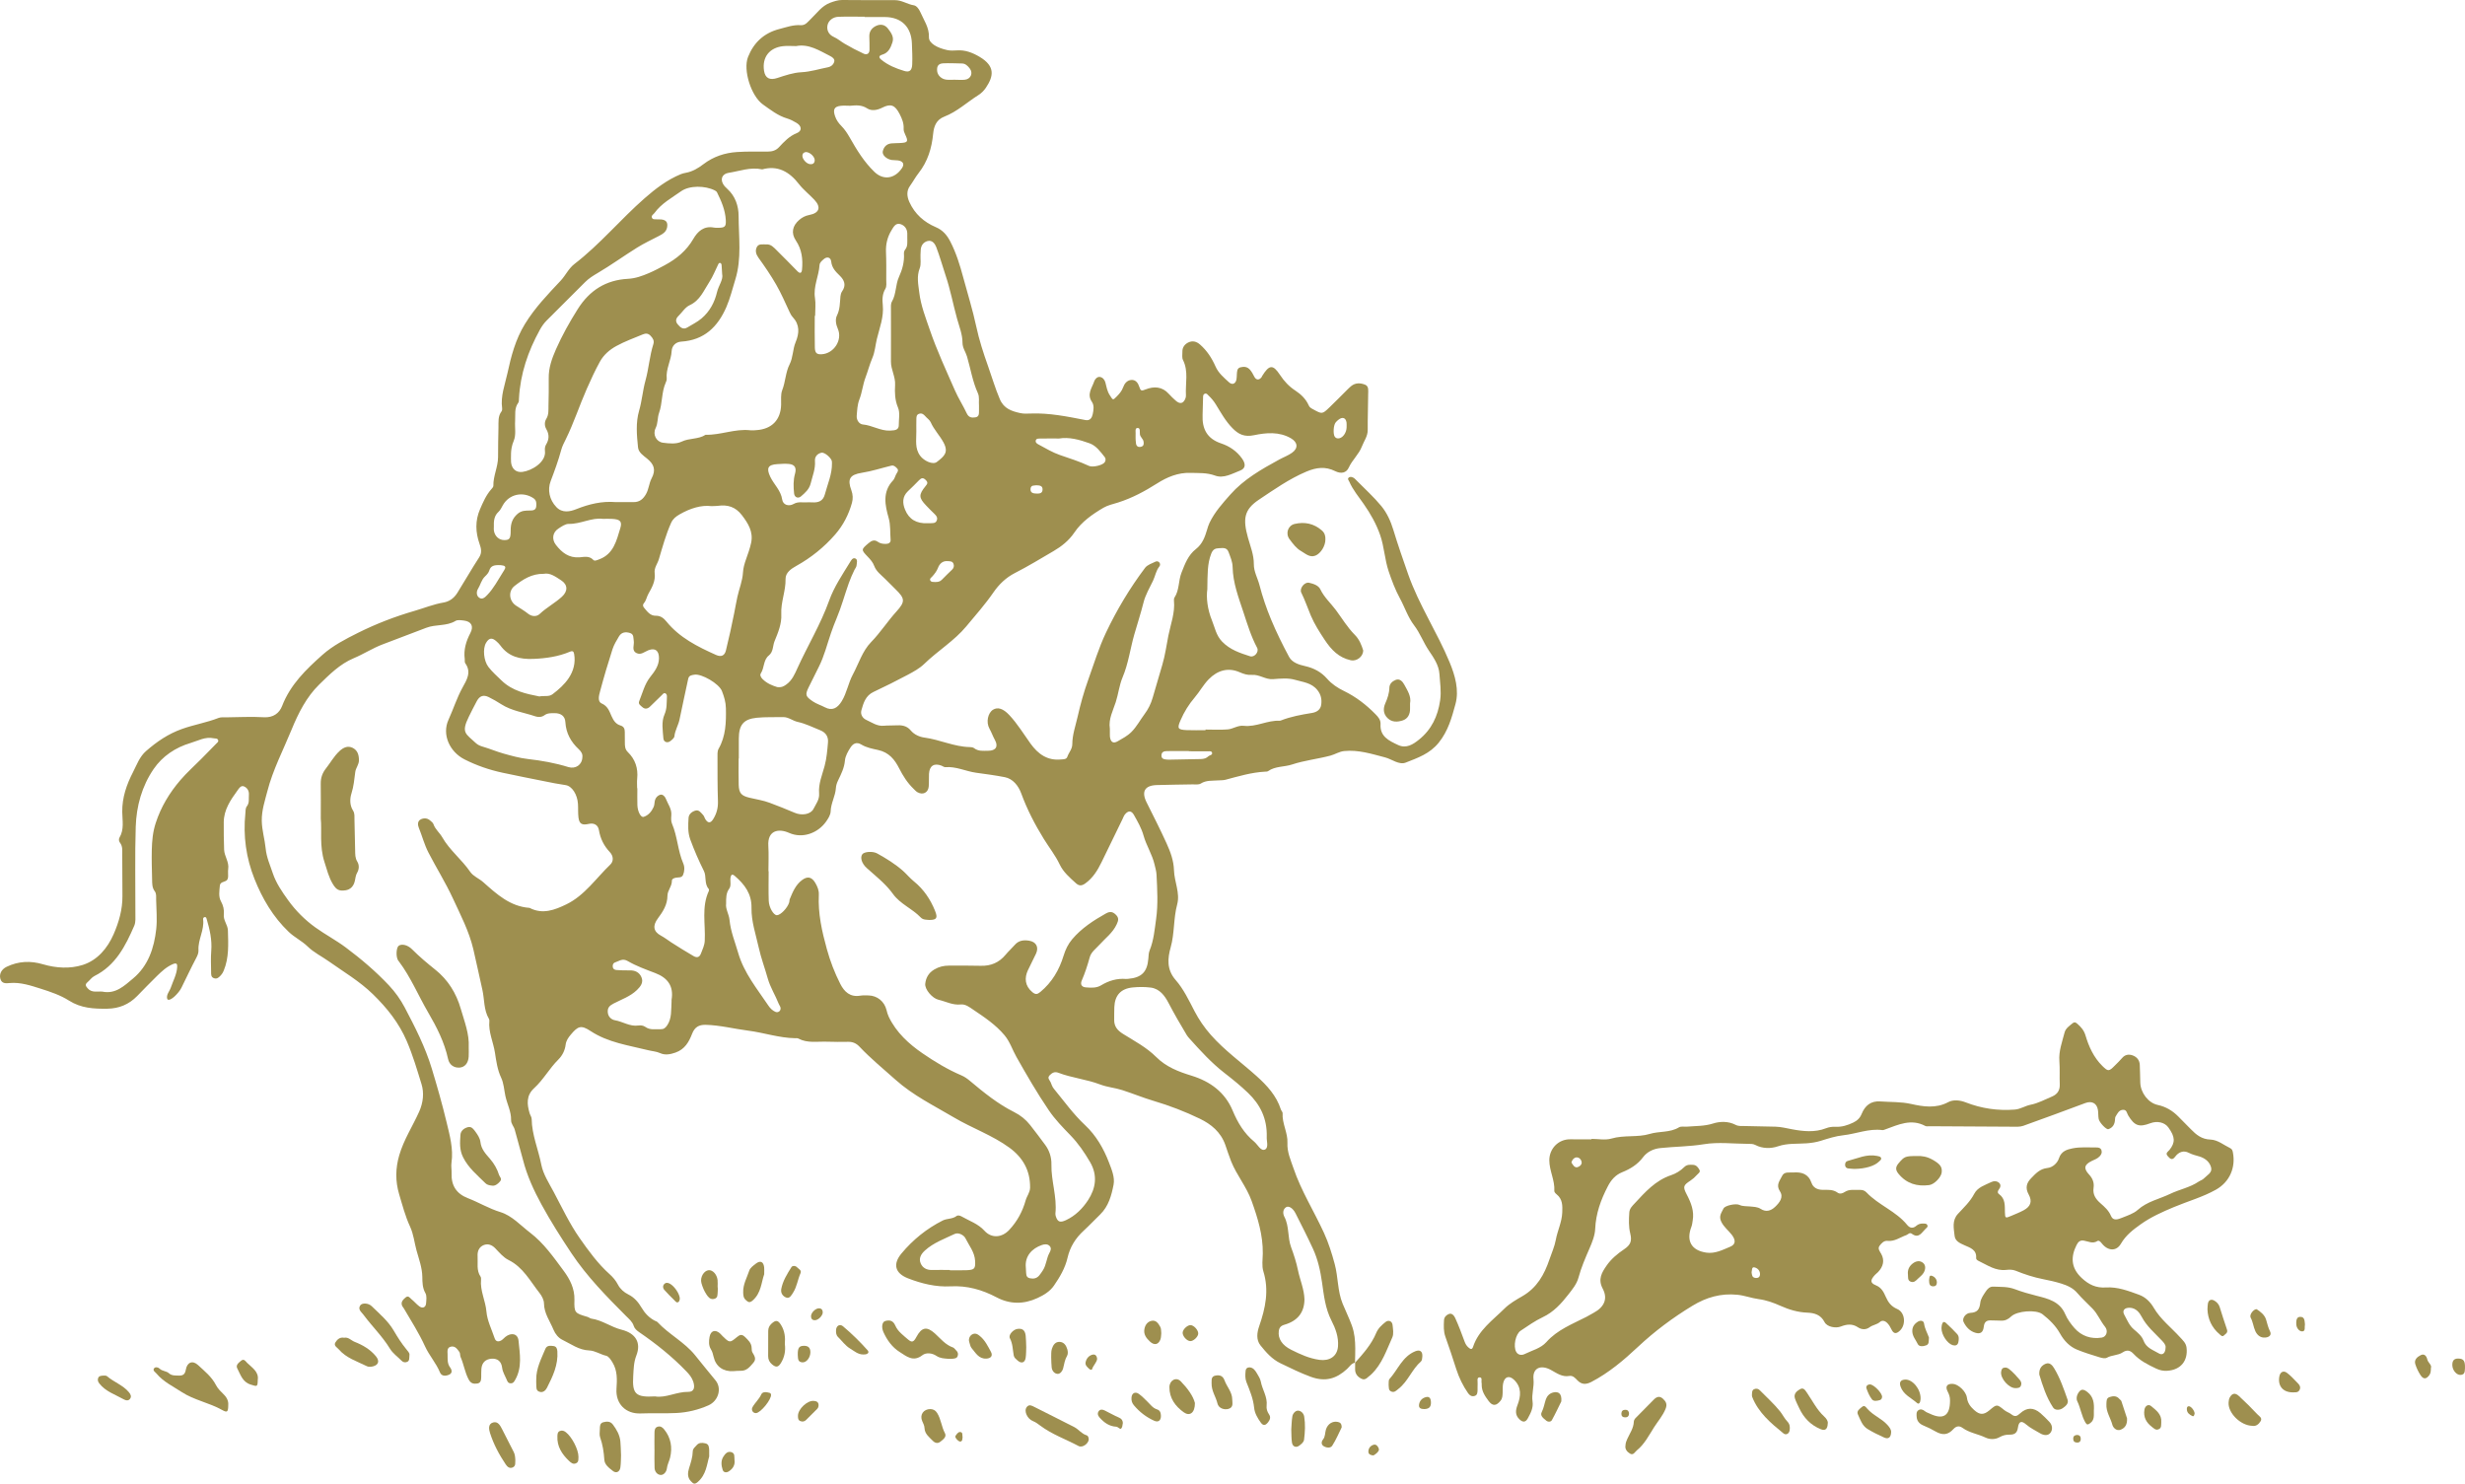 <?xml version="1.0" encoding="UTF-8"?>
<svg id="b" data-name="Layer 2" xmlns="http://www.w3.org/2000/svg" width="279.6" height="168.276" viewBox="0 0 279.6 168.276">
  <g id="c" data-name="Layer 1">
    <g id="d" data-name="c">
      <g id="e" data-name="d">
        <g>
          <path d="m153.713,154.557c-.436.072-.637.455-.922.717-1.2,1.105-2.455,1.494-4.109.888-1.191-.436-2.3-.988-3.43-1.531-.969-.465-1.644-1.243-2.281-2.036-.506-.63-.394-1.458-.146-2.172.709-2.042,1.145-4.07.473-6.23-.193-.621-.071-1.346-.063-2.023.025-2.083-.567-3.998-1.266-5.954-.581-1.628-1.694-2.915-2.323-4.489-.245-.613-.447-1.262-.663-1.873-.524-1.479-1.625-2.352-2.879-2.962-1.684-.818-3.448-1.491-5.256-2.029-1.198-.356-2.36-.836-3.55-1.22-.82-.265-1.688-.325-2.51-.639-1.535-.587-3.2-.742-4.741-1.329-.386-.147-.661-.035-.956.252-.36.35-.035.555.078.822.107.253.176.507.365.736,1.154,1.399,2.205,2.882,3.541,4.129,1.259,1.176,2.112,2.668,2.713,4.238.294.767.683,1.683.523,2.508-.235,1.215-.567,2.46-1.523,3.387-.626.607-1.223,1.244-1.864,1.834-.924.852-1.552,1.836-1.84,3.092-.263,1.144-.869,2.178-1.539,3.146-.461.666-1.154,1.078-1.872,1.41-1.549.715-3.108.721-4.634-.083-1.635-.861-3.338-1.349-5.218-1.247-1.667.09-3.284-.307-4.827-.908-1.479-.576-1.75-1.611-.742-2.821,1.3-1.559,2.862-2.823,4.682-3.74.489-.246,1.098-.146,1.57-.51.148-.114.388-.05.57.055.884.505,1.873.826,2.59,1.618.799.883,1.972.798,2.803-.087.919-.98,1.521-2.109,1.871-3.363.139-.496.496-.891.502-1.445.022-1.934-.818-3.409-2.34-4.522-1.948-1.424-4.248-2.218-6.303-3.436-2.255-1.336-4.621-2.486-6.623-4.275-1.381-1.234-2.816-2.406-4.091-3.755-.35-.37-.755-.553-1.266-.546-.797.011-1.596.017-2.393-.013-1.1-.041-2.233.2-3.278-.362-.096-.052-.235-.031-.355-.033-1.825-.03-3.561-.633-5.337-.86-1.602-.204-3.181-.618-4.807-.658-.78-.019-1.253.264-1.543,1.01-.358.922-.818,1.759-1.881,2.135-.603.213-1.189.312-1.723.072-.456-.205-.914-.223-1.369-.336-2.234-.558-4.544-.861-6.543-2.176-1.07-.704-1.424-.577-2.253.416-.275.33-.518.664-.578,1.144-.078.626-.371,1.223-.822,1.669-1.015,1.003-1.694,2.286-2.747,3.247-.911.832-.819,1.824-.516,2.846.064.218.23.417.234.662.025,1.795.757,3.445,1.094,5.178.211,1.085.877,2.095,1.411,3.101.939,1.768,1.8,3.599,2.942,5.23,1.01,1.441,2.062,2.895,3.399,4.09.379.338.699.721.948,1.198.244.468.668.851,1.185,1.106.654.322,1.123.871,1.486,1.488.371.63.846,1.134,1.492,1.475.105.056.239.083.315.164,1.296,1.392,3.056,2.263,4.258,3.75.769.951,1.533,1.903,2.314,2.844.769.927.328,2.348-.787,2.844-1.156.514-2.381.808-3.637.872-1.353.069-2.713-.004-4.067.05-1.659.065-2.846-1.07-2.732-2.793.067-1.015.125-2.059-.462-3.009-.197-.32-.424-.676-.721-.744-.659-.151-1.244-.575-1.907-.599-1.174-.043-2.071-.734-3.051-1.208-.432-.209-.801-.648-1.005-1.145-.399-.976-1.063-1.841-1.078-2.978-.005-.4-.244-.854-.503-1.183-1.065-1.346-1.861-2.931-3.524-3.75-.582-.286-1.04-.849-1.508-1.331-.381-.392-.834-.542-1.297-.358-.519.207-.736.683-.698,1.261.052.782-.156,1.598.336,2.321.06.089.064.235.054.35-.117,1.254.507,2.379.612,3.611.087,1.027.595,2.019.93,3.022.134.402.435.431.759.245.169-.097.295-.264.451-.388.675-.537,1.422-.387,1.502.429.146,1.479.433,3.007-.376,4.426-.127.224-.224.41-.512.405-.305-.006-.382-.23-.474-.457-.177-.434-.44-.812-.5-1.317-.089-.748-.555-1.068-1.216-1.016-.674.054-1.074.446-1.136,1.143-.028.317-.009.638-.02.956-.012.328-.04.66-.463.717-.419.057-.722-.011-.965-.469-.43-.81-.545-1.716-.911-2.54-.079-.177-.029-.427-.136-.571-.23-.31-.467-.703-.941-.609-.489.098-.407.536-.398.876.015.508-.06,1.031.291,1.493.203.266.273.639-.111.811-.37.166-.853.211-1.04-.246-.436-1.068-1.224-1.923-1.7-2.966-.684-1.502-1.576-2.894-2.41-4.316-.06-.102-.155-.187-.195-.295-.157-.416.097-.665.378-.914.339-.3.506.035.696.187.309.247.564.564.881.799.37.275.73.127.768-.32.033-.392.101-.865-.074-1.174-.34-.6-.341-1.222-.351-1.849-.016-1.043-.389-2.023-.656-2.99-.247-.895-.33-1.837-.738-2.718-.54-1.164-.867-2.43-1.236-3.667-.437-1.468-.422-2.93.014-4.423.514-1.758,1.514-3.28,2.253-4.925.477-1.063.571-2.159.274-3.128-.502-1.636-.99-3.291-1.67-4.876-.887-2.068-2.237-3.762-3.84-5.325-1.512-1.475-3.305-2.526-5.002-3.729-.8-.567-1.694-.994-2.41-1.692-.647-.631-1.481-1.023-2.146-1.657-1.78-1.697-2.992-3.777-3.881-6.005-.943-2.363-1.3-4.875-1.032-7.441.029-.276-.009-.569.174-.804.301-.386.19-.837.225-1.267.038-.455-.165-.81-.546-.977-.363-.159-.587.234-.744.45-.79,1.083-1.556,2.196-1.562,3.619-.004,1.036,0,2.074.041,3.109.031.747.584,1.389.464,2.181-.041.273.001.557-.01.836-.008.201-.045.409-.242.514-.269.143-.661.141-.697.554-.052.595-.168,1.237.125,1.763.271.487.38.98.326,1.483-.074.685.447,1.18.465,1.825.041,1.544.138,3.09-.479,4.566-.078.188-.166.35-.305.5-.224.241-.437.484-.811.346-.339-.125-.308-.439-.311-.707-.01-.797-.048-1.599.016-2.392.1-1.249-.171-2.429-.52-3.606-.034-.115-.064-.24-.216-.223-.139.015-.203.141-.188.253.16,1.215-.591,2.292-.526,3.494.017.318-.102.6-.259.896-.589,1.111-1.119,2.254-1.679,3.381-.086.174-.202.337-.323.489-.607.758-1.192,1.057-1.285.751-.135-.446.263-.842.409-1.269.265-.772.677-1.501.722-2.335.016-.301-.03-.521-.492-.324-.72.307-1.258.816-1.794,1.337-.767.746-1.505,1.521-2.256,2.285-.931.948-2.042,1.416-3.39,1.435-1.524.021-2.975-.054-4.334-.917-.987-.626-2.145-1.015-3.243-1.362-1.094-.346-2.253-.739-3.474-.634-.398.034-.919.114-1.077-.489-.138-.526.114-1.065.719-1.355,1.336-.639,2.688-.706,4.135-.278,1.464.433,3.058.524,4.485.072,1.669-.529,2.812-1.889,3.513-3.491.597-1.366,1.009-2.806.997-4.33-.012-1.555-.008-3.111-.021-4.666-.004-.471.069-.959-.257-1.38-.127-.164-.159-.404-.059-.571.554-.929.326-1.951.315-2.923-.018-1.636.496-3.102,1.221-4.508.429-.832.741-1.748,1.483-2.394,1.219-1.062,2.504-1.945,4.075-2.505,1.37-.488,2.804-.722,4.153-1.251.247-.097.552-.063.83-.066,1.436-.015,2.876-.095,4.306-.011,1.061.063,1.75-.46,2.066-1.28.933-2.423,2.72-4.147,4.578-5.799,1.174-1.043,2.589-1.773,3.997-2.478,2.075-1.038,4.226-1.865,6.458-2.512,1.089-.316,2.133-.748,3.271-.941.594-.101,1.152-.427,1.569-1.093.834-1.329,1.608-2.696,2.464-4.011.347-.534.256-.992.055-1.559-.458-1.296-.51-2.617.058-3.924.347-.798.687-1.592,1.269-2.255.102-.116.246-.262.243-.392-.026-1.122.53-2.144.533-3.26.003-1.117.016-2.233.045-3.35.016-.628-.079-1.282.35-1.84.065-.084.083-.234.067-.346-.196-1.377.318-2.677.598-3.961.418-1.921.901-3.828,1.989-5.602,1.139-1.858,2.593-3.359,4.048-4.909.56-.597.9-1.384,1.57-1.9,2.896-2.227,5.224-5.06,7.958-7.454,1.23-1.077,2.555-2.094,4.104-2.729.181-.074.377-.122.571-.157.758-.138,1.394-.519,1.994-.977,1.127-.859,2.423-1.291,3.816-1.38,1.153-.074,2.313-.047,3.47-.048.501,0,.927-.114,1.285-.498.591-.633,1.167-1.258,2.026-1.6.61-.243.56-.803-.032-1.155-.337-.2-.693-.393-1.067-.503-1.048-.309-1.886-.98-2.747-1.588-1.33-.938-2.279-3.898-1.694-5.383.64-1.623,1.804-2.727,3.557-3.176.803-.206,1.574-.496,2.427-.434.541.039.824-.407,1.166-.732.68-.646,1.203-1.444,2.162-1.812C94.612.15,95.038,0,95.514,0c1.994.002,3.989.035,5.983.016.785-.007,1.415.468,2.163.586.286.045.565.392.719.745.408.933,1.032,1.785.988,2.877-.028.677.961,1.225,2.089,1.459.346.072.718.06,1.074.033.953-.071,1.787.259,2.58.728,1.838,1.087,1.564,2.244.719,3.504-.216.323-.516.626-.844.832-1.293.813-2.426,1.89-3.872,2.448-.921.355-1.186,1.107-1.268,1.945-.162,1.639-.614,3.143-1.652,4.461-.361.459-.64.986-.986,1.467-.398.552-.339,1.199-.061,1.812.616,1.36,1.659,2.283,3.013,2.858.773.328,1.254.892,1.632,1.625.669,1.3,1.088,2.664,1.467,4.077.497,1.852,1.074,3.677,1.476,5.56.325,1.523.812,3.021,1.335,4.49.446,1.251.815,2.527,1.34,3.756.462,1.082,1.349,1.359,2.316,1.575.382.086.796.064,1.193.049,2.11-.081,4.157.346,6.208.742.52.1.732-.273.815-.654.1-.462.187-1.01-.084-1.403-.612-.889.011-1.592.259-2.345.079-.241.332-.516.614-.493.324.026.568.318.646.619.129.496.201.988.496,1.444.373.577.341.617.774.178.304-.309.593-.625.746-1.059.148-.419.436-.793.912-.837.524-.049.796.371.924.784.149.476.25.476.724.288.925-.367,1.873-.334,2.621.506.237.266.5.51.764.75.5.456.901.365,1.128-.252.04-.11.058-.236.052-.353-.075-1.332.315-2.698-.338-3.993-.131-.26-.055-.627-.064-.945-.014-.501.292-.857.679-1.041.441-.21.889-.138,1.316.234.797.695,1.345,1.547,1.762,2.491.335.757.948,1.265,1.527,1.794.379.346.755.171.852-.33.038-.194.025-.398.043-.596.028-.315.012-.671.414-.772.404-.102.77-.071,1.083.287.215.247.342.522.493.801.213.394.57.377.829.01.022-.032.027-.076.047-.109.795-1.281,1.218-1.351,2.017-.139.49.742,1.029,1.321,1.778,1.81.607.397,1.18.948,1.49,1.661.109.251.304.335.517.452.998.547,1.013.56,1.833-.226.658-.631,1.295-1.285,1.943-1.926.169-.167.336-.338.52-.489.488-.398,1.061-.368,1.581-.16.448.179.348.681.348,1.061-.002,1.356-.065,2.711-.051,4.067.008.726-.426,1.263-.662,1.882-.339.888-1.092,1.522-1.489,2.395-.279.613-.872.731-1.539.4-1.118-.556-2.143-.424-3.282.059-1.94.823-3.639,2.024-5.366,3.176-1.704,1.138-1.836,2.201-1.243,4.323.27.966.673,1.944.663,2.987-.008.854.436,1.59.642,2.387.342,1.321.785,2.626,1.31,3.886.604,1.449,1.3,2.866,2.045,4.248.351.651,1.127.892,1.799,1.042,1.013.226,1.849.675,2.518,1.44.532.608,1.195,1.042,1.899,1.383,1.368.664,2.542,1.572,3.596,2.649.308.314.591.634.563,1.134-.078,1.395.966,1.865,1.98,2.344.954.451,1.726-.082,2.383-.607,1.41-1.128,2.134-2.641,2.397-4.455.149-1.028-.014-1.998-.08-2.991-.067-1.022-.674-1.871-1.204-2.66-.62-.923-.997-1.976-1.662-2.847-.724-.947-1.073-2.081-1.634-3.103-.512-.933-.905-1.986-1.258-3.029-.456-1.347-.501-2.778-.965-4.114-.44-1.264-1.089-2.413-1.856-3.511-.582-.833-1.243-1.621-1.655-2.567-.061-.141-.215-.271-.082-.412.157-.167.377-.115.553-.019.136.074.247.199.359.312.947.962,1.959,1.87,2.814,2.909.64.778,1.064,1.719,1.366,2.714.51,1.683,1.089,3.345,1.671,5.005,1.227,3.501,3.305,6.604,4.714,10.014.614,1.485,1.09,3.139.655,4.73-.414,1.514-.824,3.041-1.898,4.372-1.026,1.271-2.394,1.721-3.734,2.255-.762.304-1.563-.381-2.355-.587-1.525-.397-3.025-.882-4.639-.718-.565.058-1.025.378-1.562.52-1.444.381-2.947.541-4.347,1.004-.898.296-1.904.179-2.715.751-.088.062-.231.056-.35.062-1.543.083-3.011.526-4.49.919-.265.07-.554.048-.832.071-.665.055-1.342-.038-1.968.359-.238.151-.622.086-.939.093-1.356.03-2.713.032-4.068.078-1.352.046-1.741.743-1.139,1.956.77,1.55,1.562,3.091,2.275,4.667.435.96.802,1.947.835,3.045.039,1.295.711,2.57.363,3.864-.432,1.604-.287,3.267-.74,4.882-.335,1.193-.486,2.501.568,3.699.89,1.012,1.496,2.293,2.131,3.516.504.972,1.122,1.874,1.86,2.709,1.555,1.76,3.456,3.117,5.188,4.671,1.185,1.063,2.252,2.22,2.754,3.785.047.148.207.286.198.42-.077,1.171.603,2.221.547,3.376-.05,1.027.369,1.938.681,2.857.874,2.573,2.332,4.881,3.46,7.34.519,1.132.894,2.325,1.223,3.547.399,1.486.309,3.051.898,4.49.341.833.742,1.637,1.05,2.491.31.862.371,1.687.381,2.552.007.557-.02,1.115-.032,1.673l.025-.028h0Zm-79.398,3.83c1.224.197,2.429-.541,3.755-.519.65.011.782-.494.563-1.16-.158-.479-.455-.826-.783-1.168-1.616-1.684-3.431-3.126-5.352-4.444-.255-.175-.517-.391-.617-.71-.151-.482-.526-.775-.862-1.112-2.227-2.237-4.436-4.478-6.203-7.13-1.199-1.799-2.357-3.625-3.389-5.514-.878-1.608-1.65-3.285-2.111-5.1-.287-1.132-.637-2.257-.929-3.393-.098-.381-.426-.664-.415-1.1.024-.963-.458-1.826-.652-2.749-.142-.677-.18-1.426-.476-2.052-.429-.91-.56-1.91-.703-2.84-.186-1.205-.76-2.35-.632-3.605.008-.075-.011-.167-.05-.231-.605-1.018-.498-2.217-.749-3.315-.348-1.523-.662-3.058-1.023-4.585-.484-2.046-1.452-3.89-2.318-5.765-.821-1.777-1.87-3.449-2.771-5.194-.474-.918-.72-1.904-1.105-2.846-.12-.294-.156-.747.266-.937.34-.153.707-.131,1.01.127.15.128.34.265.398.437.199.586.698.962.985,1.466.848,1.493,2.23,2.54,3.187,3.945.335.492,1.002.746,1.471,1.162,1.539,1.363,3.05,2.764,5.257,2.918,1.477.778,2.876.23,4.175-.402,2.075-1.01,3.362-2.96,4.982-4.51.4-.383.356-.978-.049-1.409-.67-.713-1.079-1.522-1.241-2.497-.101-.608-.575-.838-1.14-.709-.778.177-1.088.01-1.18-.721-.064-.512-.024-1.036-.058-1.553-.068-1.056-.671-2.021-1.405-2.124-.819-.115-1.622-.28-2.43-.443-1.574-.317-3.148-.624-4.72-.962-1.519-.327-2.941-.818-4.313-1.512-1.681-.85-2.586-2.807-1.819-4.491.552-1.212.95-2.489,1.597-3.663.466-.845,1.041-1.738.303-2.753-.081-.111-.035-.311-.056-.469-.141-1.064.151-2.025.64-2.96.404-.772.107-1.315-.743-1.411-.313-.036-.706-.103-.943.041-1.024.625-2.224.359-3.322.781-1.639.63-3.285,1.256-4.931,1.875-1.147.431-2.174,1.109-3.299,1.578-1.571.656-2.767,1.868-3.92,2.993-1.42,1.385-2.355,3.228-3.119,5.094-.949,2.317-2.124,4.559-2.749,6.985-.279,1.081-.653,2.172-.636,3.356.015,1.087.339,2.098.441,3.147.098,1.006.499,1.89.81,2.815.38,1.133,1.064,2.117,1.745,3.062.852,1.183,1.902,2.234,3.096,3.09,1.114.799,2.34,1.444,3.437,2.264,1.738,1.3,3.392,2.702,4.889,4.292.714.758,1.318,1.607,1.781,2.484,1.186,2.249,2.342,4.506,3.092,6.982.612,2.02,1.192,4.057,1.68,6.097.35,1.462.778,2.991.547,4.563-.057.389.028.797.013,1.194-.054,1.387.549,2.323,1.852,2.825,1.244.48,2.382,1.179,3.68,1.576,1.325.405,2.286,1.508,3.375,2.337,1.551,1.182,2.674,2.799,3.819,4.343.678.914,1.242,1.99,1.207,3.274-.041,1.49.049,1.513,1.495,1.937.149.044.279.172.428.193,1.228.174,2.223.957,3.42,1.256,1.621.404,2.243,1.486,1.682,2.923-.306.784-.306,1.537-.356,2.32-.13,2.071.287,2.448,2.485,2.322h0Zm12.849-59.573h.022c0,1.116-.029,2.234.01,3.349.028.784.552,1.637.916,1.642.421.006,1.223-.826,1.41-1.47.033-.114.014-.245.059-.353.333-.802.657-1.609,1.388-2.16.629-.474,1.114-.359,1.514.327.246.422.419.836.395,1.34-.104,2.113.35,4.136.911,6.163.381,1.375.881,2.682,1.522,3.942.46.905,1.122,1.527,2.26,1.338.312-.052.637-.037.956-.028.985.029,1.787.68,2.029,1.654.067.269.135.52.259.779.851,1.776,2.292,3.08,3.828,4.134,1.372.941,2.839,1.835,4.397,2.496.381.162.691.389.99.639,1.567,1.313,3.153,2.604,4.991,3.522.733.366,1.333.85,1.824,1.473.584.741,1.152,1.498,1.71,2.254.452.611.725,1.376.706,2.221-.041,1.861.65,3.669.453,5.549-.012.115.014.242.051.353.204.626.492.716,1.134.42,1.081-.498,1.913-1.343,2.522-2.279.858-1.32,1.111-2.794.229-4.306-.638-1.094-1.339-2.123-2.22-3.033-.875-.905-1.747-1.792-2.47-2.856-1.326-1.952-2.501-3.984-3.66-6.033-.464-.819-.742-1.737-1.361-2.475-1.005-1.197-2.294-2.054-3.565-2.909-.388-.261-.861-.638-1.402-.579-.913.099-1.693-.345-2.533-.538-.663-.152-1.561-1.155-1.49-1.813.07-.643.356-1.218,1.02-1.613.554-.329,1.09-.443,1.689-.443,1.197,0,2.394-.012,3.59.02,1.145.031,2.073-.361,2.808-1.245.329-.395.715-.742,1.053-1.129.45-.515,1.028-.571,1.636-.47.794.131,1.107.735.768,1.469-.296.643-.637,1.265-.932,1.909-.378.823-.349,1.735.517,2.454.354.294.562.264.903-.017,1.326-1.094,2.147-2.505,2.64-4.115.212-.692.511-1.317.973-1.864,1.061-1.254,2.407-2.128,3.824-2.924.483-.271.794-.202,1.151.159.346.349.273.642.081,1.06-.447.975-1.293,1.582-1.975,2.342-.394.439-.92.804-1.083,1.391-.252.909-.538,1.799-.914,2.665-.172.396-.026.724.453.762.595.047,1.204.095,1.745-.232.87-.525,1.796-.804,2.819-.723.079.006.159-.004.239-.011,1.536-.13,2.184-.78,2.303-2.305.025-.315.026-.629.151-.937.462-1.137.563-2.369.73-3.555.232-1.65.127-3.343.046-5.017-.019-.391-.136-.767-.223-1.147-.267-1.163-.935-2.156-1.252-3.298-.228-.821-.673-1.593-1.096-2.344-.286-.508-.662-.49-1.022-.034-.119.151-.183.345-.268.52-.791,1.625-1.578,3.252-2.371,4.876-.453.928-.98,1.793-1.847,2.416-.39.28-.695.309-1.054-.015-.706-.637-1.435-1.259-1.851-2.135-.492-1.035-1.203-1.928-1.801-2.895-1.014-1.641-1.895-3.34-2.559-5.156-.323-.883-.951-1.67-1.862-1.848-1.074-.21-2.174-.354-3.26-.504-1.175-.162-2.271-.734-3.488-.63-.139.012-.287-.117-.434-.172-.85-.323-1.369.013-1.422.938-.028.477.015.959-.03,1.434-.065.697-.671.991-1.284.638-.168-.097-.3-.257-.444-.394-.692-.664-1.19-1.458-1.624-2.308-.512-1.003-1.148-1.812-2.397-2.086-.621-.136-1.322-.265-1.891-.615-.56-.344-.955-.089-1.221.316-.297.452-.599.981-.644,1.499-.071.826-.422,1.52-.761,2.223-.144.298-.244.579-.264.897-.057.91-.568,1.712-.594,2.646-.011.398-.283.826-.531,1.173-.922,1.289-2.65,1.946-4.183,1.265-1.207-.536-2.464-.287-2.355,1.475.059.953.011,1.913.011,2.87h0Zm38.726-16.19c0,.239,0,.478,0,.717,0,.08-.002.16.009.239.081.598.375.794.896.488.537-.314,1.091-.593,1.553-1.06.594-.601.971-1.334,1.464-1.994.426-.569.737-1.184.936-1.883.355-1.242.718-2.486,1.088-3.717.33-1.099.474-2.234.692-3.327.258-1.295.769-2.589.632-3.96-.011-.115,0-.259.059-.35.565-.852.431-1.896.796-2.825.398-1.014.766-2,1.629-2.672.743-.579,1.027-1.369,1.273-2.2.078-.264.151-.516.273-.772.585-1.228,1.494-2.23,2.368-3.22,1.524-1.726,3.525-2.863,5.53-3.958.481-.263,1.009-.455,1.453-.768.744-.524.663-1.201-.111-1.65-1.34-.778-2.825-.635-4.18-.353-1.121.234-1.77-.102-2.457-.799-.783-.794-1.312-1.763-1.888-2.697-.234-.379-.504-.704-.822-1-.11-.102-.206-.268-.39-.216-.252.07-.224.309-.232.492-.029.637-.025,1.275-.053,1.912-.069,1.591.5,2.709,2.118,3.247.932.31,1.763.872,2.359,1.714.423.597.429,1.112-.218,1.361-.901.346-1.866.928-2.838.57-.945-.348-1.871-.279-2.813-.309-1.39-.045-2.636.479-3.764,1.195-1.402.89-2.835,1.66-4.426,2.166-.556.177-1.167.303-1.657.59-1.26.739-2.484,1.596-3.306,2.816-.62.92-1.482,1.59-2.34,2.091-1.453.849-2.899,1.733-4.399,2.498-1.036.529-1.825,1.308-2.438,2.198-.94,1.366-2.035,2.595-3.087,3.861-1.37,1.647-3.234,2.761-4.762,4.249-.524.51-1.204.882-1.858,1.231-1.282.684-2.584,1.332-3.899,1.951-.902.424-1.139,1.252-1.374,2.081-.14.493.166.916.553,1.091.635.287,1.231.741,2.001.662.435-.044.877-.014,1.314-.043.659-.042,1.261.01,1.731.577.391.472,1.001.736,1.543.808,1.759.233,3.39,1.053,5.186,1.08.154.002.339.032.454.121.491.382,1.064.295,1.611.294.845-.001,1.168-.472.751-1.223-.23-.415-.38-.862-.614-1.276-.424-.752-.169-1.801.398-2.152.534-.331,1.15-.143,1.854.609.916.979,1.61,2.127,2.387,3.21.862,1.202,1.919,1.974,3.475,1.819.272-.027.608.012.718-.31.166-.482.558-.859.56-1.423.004-1.07.375-2.1.606-3.119.315-1.393.701-2.796,1.194-4.165.649-1.805,1.201-3.64,2.028-5.38,1.235-2.596,2.706-5.048,4.431-7.341.259-.344.783-.5,1.202-.708.129-.064.327-.022.429.127.097.142.09.304-.02.44-.378.471-.459,1.079-.712,1.609-.384.807-.854,1.574-1.081,2.479-.304,1.21-.697,2.404-1.041,3.607-.462,1.616-.672,3.308-1.327,4.858-.387.916-.479,1.894-.78,2.826-.307.952-.833,1.908-.67,2.985h0Zm-39.445-63.415c-1.34-.285-2.549.201-3.793.393-.703.108-.982.669-.622,1.286.118.202.294.378.47.537.912.823,1.276,1.953,1.279,3.07.006,2.403.368,4.819-.376,7.215-.323,1.042-.574,2.105-1.011,3.113-.981,2.259-2.526,3.76-5.121,3.924-.604.038-1.055.46-1.086,1.068-.056,1.073-.672,2.037-.561,3.135.015.147-.053.314-.116.457-.483,1.092-.354,2.316-.756,3.436-.193.537-.105,1.143-.386,1.715-.362.738.094,1.561.829,1.655.71.091,1.498.178,2.127-.125.876-.422,1.892-.239,2.71-.776,1.71.047,3.339-.706,5.065-.51.235.027.478,0,.717-.017,1.737-.119,2.745-1.169,2.787-2.879.014-.556-.066-1.162.126-1.655.374-.958.373-2.017.837-2.93.403-.795.345-1.701.677-2.496.432-1.036.484-1.989-.323-2.86-.167-.18-.267-.381-.369-.6-.482-1.033-.935-2.085-1.501-3.071-.604-1.054-1.294-2.063-2.006-3.048-.295-.408-.4-.806-.202-1.214.211-.435.689-.29,1.074-.314.549-.035.865.358,1.199.685.793.776,1.562,1.575,2.342,2.363.329.332.486.167.519-.204.105-1.165-.012-2.263-.703-3.288-.567-.842-.381-1.67.372-2.322.327-.283.68-.482,1.146-.569,1.158-.216,1.369-.885.588-1.72-.568-.608-1.242-1.127-1.748-1.78-1.094-1.409-2.407-2.162-4.184-1.671h0Zm-14.175,70.195h.023c0,.638-.015,1.276.004,1.913.021.727.392,1.434.711,1.334.543-.171.909-.617,1.137-1.131.11-.247.076-.555.165-.815.092-.268.325-.496.578-.563.305-.081.551.233.633.445.239.617.69,1.167.625,1.895-.028.313-.04.669.079.946.621,1.45.649,3.062,1.278,4.511.17.392.148.875-.023,1.291-.151.365-.543.259-.841.326-.205.046-.433.127-.428.346.012.627-.5,1.092-.503,1.695-.006,1.012-.51,1.801-1.082,2.565-.611.816-.534,1.494.339,1.958.426.227.789.517,1.184.774.82.534,1.66,1.039,2.503,1.537.361.214.679.19.853-.274.178-.476.407-.909.434-1.459.095-1.883-.386-3.819.462-5.642.03-.063.028-.184-.013-.231-.526-.594-.235-1.414-.545-2.035-.58-1.161-1.093-2.338-1.541-3.558-.305-.831-.249-1.639-.2-2.461.025-.422.362-.705.76-.828.43-.133.642.243.883.487.132.134.172.353.28.516.296.448.581.426.872-.041.387-.621.564-1.274.538-2.022-.056-1.633-.049-3.269-.051-4.903,0-.355-.035-.771.127-1.055.825-1.445.856-3,.826-4.596-.013-.701-.203-1.311-.446-1.94-.332-.863-2.323-1.993-3.117-1.866-.331.053-.63.075-.715.481-.323,1.532-.667,3.059-.979,4.593-.134.658-.513,1.233-.584,1.916-.02.194-.267.392-.45.536-.34.266-.767.126-.799-.294-.069-.91-.244-1.877.125-2.716.295-.671.239-1.312.275-1.976.008-.153-.004-.33-.161-.416-.189-.103-.289.073-.396.175-.459.439-.909.887-1.366,1.329-.267.258-.588.301-.854.057-.183-.168-.507-.332-.366-.678.381-.94.611-1.941,1.267-2.766.487-.612.968-1.257.977-2.101.009-.855-.422-1.211-1.199-.913-.438.169-.835.563-1.325.334-.632-.294-.256-.914-.336-1.386-.058-.344.03-.753-.418-.898-.499-.162-.969-.106-1.258.378-.28.469-.573.95-.739,1.464-.502,1.563-.972,3.139-1.395,4.725-.126.471-.345,1.198.175,1.424.702.305.873.9,1.112,1.433.23.513.49.906,1.021,1.064.384.115.478.381.484.723.007.399.007.797.007,1.196,0,.401.008.776.338,1.097.847.824,1.181,1.841,1.06,3.019-.036.355-.006.717-.006,1.076h0Zm15.892-11.472c.531.058.772-.109,1.044-.306.649-.47.943-1.179,1.246-1.843,1.17-2.569,2.64-4.991,3.599-7.668.552-1.542,1.492-2.93,2.353-4.332.127-.207.308-.576.622-.435.29.13.15.492.136.759-.011.206-.159.356-.244.531-.24.493-.461.999-.644,1.515-.47,1.323-.834,2.681-1.381,3.981-.225.534-.436,1.092-.628,1.645-.446,1.29-.767,2.632-1.39,3.86-.391.771-.773,1.547-1.155,2.323-.429.872-.323,1.043.471,1.588.436.299.928.436,1.378.675.804.428,1.412.12,1.906-.69.58-.95.744-2.065,1.264-3.032.668-1.242,1.074-2.654,2.075-3.681,1.052-1.078,1.855-2.346,2.864-3.458,1.045-1.151.958-1.491-.122-2.55-.396-.388-.782-.786-1.178-1.174-.451-.442-.987-.832-1.211-1.437-.161-.434-.442-.744-.742-1.057-.764-.795-.751-.819.083-1.531.345-.295.673-.441,1.062-.16.28.203.582.235.904.235.329,0,.576-.147.545-.484-.074-.816.018-1.617-.222-2.459-.408-1.428-.735-2.958.499-4.258.207-.218.254-.58.433-.834.173-.246.176-.42-.05-.609-.176-.147-.297-.299-.607-.223-1.102.268-2.18.625-3.309.801-1.393.217-1.665.724-1.191,1.998.174.468.19.958.064,1.411-.371,1.335-1.004,2.561-1.912,3.6-1.25,1.432-2.715,2.616-4.389,3.548-.571.318-1.246.753-1.231,1.493.029,1.363-.555,2.635-.484,3.989.058,1.1-.368,2.092-.764,3.064-.219.536-.122,1.195-.655,1.625-.629.507-.488,1.394-.905,2.027-.125.19.003.446.193.638.519.524,1.173.762,1.673.915h0Zm-18.32-20.983c.678,0,1.355-.005,2.033.001.675.006,1.085-.354,1.403-.916.317-.56.346-1.236.626-1.761.525-.985.279-1.615-.51-2.259-.417-.341-.964-.686-1.024-1.265-.145-1.386-.271-2.816.119-4.153.331-1.135.411-2.304.727-3.441.375-1.348.462-2.776.893-4.123.129-.404-.061-.676-.323-.952-.263-.278-.545-.288-.865-.155-1.012.421-2.045.792-3.011,1.321-.78.428-1.438,1.004-1.861,1.77-.55.995-1.026,2.035-1.486,3.076-.839,1.897-1.475,3.878-2.395,5.743-.188.382-.389.751-.507,1.187-.327,1.204-.757,2.382-1.202,3.55-.371.973-.153,2.116.656,2.951.677.699,1.553.504,2.236.232,1.461-.583,2.922-.935,4.492-.805h0Zm10.849.457c-1.141-.142-2.398.242-3.6.933-.432.248-.767.513-.974.977-.592,1.327-.972,2.728-1.384,4.112-.155.522-.553.974-.475,1.575.114.878-.303,1.632-.709,2.344-.198.348-.246.756-.509,1.063-.152.177-.135.343.019.527.359.428.695.916,1.324.903.551-.012.906.284,1.208.655,1.491,1.836,3.53,2.852,5.623,3.789.58.26.978.096,1.124-.503.344-1.407.661-2.822.941-4.244.121-.614.228-1.23.361-1.838.2-.919.577-1.805.633-2.756.03-.515.167-.988.339-1.484.217-.622.456-1.258.59-1.909.254-1.239-.338-2.188-1.063-3.132-.721-.936-1.616-1.201-2.716-1.044-.157.022-.318.016-.73.034h0Zm-22.726-6c0,.48-.025.762.005,1.038.079.735.567,1.175,1.293,1.081,1.069-.139,2.7-1.119,2.549-2.374-.027-.227-.004-.51.111-.697.372-.603.399-1.167.039-1.79-.205-.355-.214-.807-.002-1.15.3-.485.242-.995.253-1.504.022-1.036.045-2.073.028-3.108-.02-1.174.359-2.238.822-3.286.7-1.582,1.537-3.077,2.463-4.548,1.354-2.153,3.214-3.309,5.696-3.443.867-.046,1.619-.325,2.377-.647.613-.261,1.204-.578,1.792-.893,1.339-.718,2.472-1.641,3.254-2.993.49-.847,1.195-1.498,2.326-1.281.155.03.318.03.477.027.775-.011.924-.117.876-.91-.067-1.112-.505-2.127-.995-3.113-.047-.095-.159-.172-.259-.222-1.094-.548-2.857-.582-3.828.107-1.053.748-2.224,1.378-3.008,2.461-.111.154-.355.261-.303.477.076.312.378.213.598.24.157.019.32-.008.478.011.56.066.756.33.664.877-.09.536-.496.772-.928.996-.835.434-1.692.834-2.489,1.331-1.497.933-2.93,1.973-4.449,2.867-.519.305-1.007.608-1.428,1.028-1.458,1.456-2.922,2.906-4.373,4.368-.304.306-.547.65-.764,1.042-1.349,2.44-2.225,5.012-2.375,7.812-.009.158.008.354-.076.466-.476.637-.312,1.373-.36,2.076-.051.753.134,1.559-.159,2.248-.231.542-.293,1.057-.305,1.409h0Zm25.838,34.63h-.021c0,.996-.025,1.993.007,2.988.03.954.312,1.237,1.225,1.457.763.184,1.575.302,2.277.57.943.361,1.9.722,2.832,1.13.815.357,1.828.196,2.146-.43.277-.547.699-1.068.64-1.758-.092-1.088.356-2.108.623-3.109.24-.902.306-1.779.384-2.677.06-.686-.274-1.138-.893-1.385-.836-.334-1.658-.75-2.528-.938-.59-.127-1.054-.564-1.675-.549-.996.025-1.998-.025-2.986.075-1.5.153-2.024.81-2.032,2.355-.004.757,0,1.514,0,2.271h0Zm59.881,42.916c.059-2.093-.749-3.669-2.109-4.981-.848-.818-1.765-1.556-2.701-2.283-1.465-1.137-2.726-2.526-3.971-3.911-.104-.116-.209-.237-.289-.37-.73-1.208-1.432-2.429-2.088-3.682-.407-.777-.991-1.581-1.995-1.711-.667-.086-1.358-.082-2.028-.019-1.366.129-2.052.886-2.107,2.234-.02.477-.009.956-.016,1.434-.011.752.36,1.204,1.002,1.603,1.296.807,2.678,1.538,3.758,2.616,1.145,1.142,2.548,1.674,4.007,2.122,2.14.656,3.805,1.893,4.669,3.958.575,1.376,1.3,2.585,2.443,3.527.406.334.753,1.126,1.236.887.436-.216.153-1.027.189-1.423h0ZM11.613,112.472c1.505.311,2.498-.675,3.472-1.483,1.727-1.433,2.4-3.465,2.637-5.618.121-1.101.008-2.229-.012-3.344-.006-.315.046-.667-.153-.93-.319-.421-.294-.899-.305-1.371-.025-1.116-.062-2.232-.034-3.347.026-1.021.113-2.009.443-3.025.598-1.84,1.559-3.422,2.788-4.859.744-.869,1.608-1.636,2.415-2.451.558-.563,1.115-1.126,1.665-1.696.103-.106.274-.202.218-.387-.077-.25-.317-.18-.499-.221-.956-.214-1.787.28-2.639.533-1.704.506-3.181,1.492-4.18,2.948-1.334,1.947-1.959,4.212-2.034,6.551-.105,3.265-.027,6.536-.039,9.805-.002.476.053,1.005-.127,1.419-.995,2.294-2.11,4.509-4.516,5.705-.307.152-.523.48-.795.711-.293.25-.2.43.024.685.479.546,1.108.318,1.669.375h0Zm125.132-29.653v-.071c.835,0,1.675.051,2.505-.017.616-.05,1.157-.486,1.826-.408,1.407.163,2.685-.649,4.084-.575.038.002.08-.011.116-.025,1.135-.449,2.327-.662,3.524-.856.562-.091.989-.37,1.065-.949.077-.592-.021-1.13-.444-1.657-.667-.833-1.656-.896-2.519-1.153-.772-.23-1.663-.144-2.492-.078-.869.07-1.561-.556-2.422-.483-.466.04-.908-.095-1.367-.297-1.305-.574-2.515-.232-3.522.798-.611.625-1.02,1.396-1.578,2.05-.673.788-1.201,1.642-1.612,2.589-.4.92-.335,1.079.687,1.124.715.032,1.433.006,2.149.006h0Zm-70.688,3.064c.05-.349-.129-.641-.405-.898-.898-.837-1.45-1.825-1.524-3.09-.039-.681-.515-1.01-1.227-1.007-.392.002-.795-.022-1.146.236-.314.231-.705.236-1.033.125-1.29-.44-2.675-.611-3.856-1.366-.462-.295-.938-.574-1.43-.815-.599-.294-1.03-.142-1.351.451-.317.586-.615,1.182-.909,1.779-.905,1.841-.331,1.92.788,2.977.239.225.51.333.827.424.785.226,1.541.556,2.328.774.904.251,1.819.51,2.746.615,1.561.177,3.092.449,4.593.913.83.257,1.574-.255,1.599-1.118h0Zm44.989-39.88c-.044-.471.078-.955-.13-1.414-.602-1.326-.822-2.769-1.23-4.153-.154-.524-.511-.968-.511-1.564,0-.949-.376-1.855-.622-2.746-.448-1.617-.752-3.272-1.289-4.865-.362-1.075-.658-2.174-1.065-3.232-.143-.372-.451-.829-.983-.69-.443.116-.728.465-.775.952-.019.198-.021.398-.03.596-.021.517.087,1.084-.089,1.542-.357.933-.169,1.77-.055,2.719.183,1.522.735,2.904,1.212,4.295.798,2.327,1.846,4.57,2.833,6.828.392.897.931,1.728,1.347,2.616.221.472.561.515.975.451.434-.067.409-.418.413-.739.002-.199,0-.398,0-.598h0Zm-8.134-18.941c0-.199.006-.398,0-.597-.018-.541-.333-.922-.805-1.053-.523-.146-.761.342-.982.701-.465.757-.667,1.585-.628,2.486.045,1.034.032,2.07.029,3.105-.001.356.065.78-.099,1.053-.359.599-.357,1.235-.294,1.851.135,1.344-.365,2.585-.668,3.825-.173.708-.216,1.471-.514,2.167-.307.715-.499,1.478-.775,2.208-.307.812-.385,1.696-.692,2.486-.243.627-.252,1.229-.307,1.853-.046.524.308.963.685.997,1.073.095,2.007.744,3.097.698.159-.007.318-.018.475-.041.315-.048.514-.228.513-.555-.003-.675.161-1.429-.084-2.008-.362-.858-.382-1.715-.333-2.564.056-.949-.479-1.748-.471-2.668.017-1.951-.005-3.902,0-5.852,0-.316-.038-.688.107-.937.51-.874.391-1.906.808-2.817.37-.806.623-1.701.56-2.634-.01-.148.04-.336.132-.448.314-.38.243-.824.248-1.256h0Zm45.051,120.304c-.01,1.475-.753,2.452-2.276,2.89-.416.12-.589.332-.638.735-.103.845.38,1.591,1.413,2.106,1.02.508,2.032.98,3.204,1.141,1.127.155,2.01-.384,2.101-1.516.085-1.071-.285-2.049-.741-2.937-.704-1.372-.861-2.868-1.068-4.314-.193-1.346-.472-2.624-1.033-3.84-.626-1.355-1.303-2.688-1.978-4.019-.305-.601-.796-.89-1.094-.672-.398.291-.325.771-.162,1.086.562,1.082.341,2.312.758,3.441.306.826.592,1.7.773,2.582.228,1.11.706,2.165.742,3.317h0ZM96.424,11.996c-.357,0-.719-.034-1.072.007-.749.086-.887.442-.628,1.19.15.435.397.776.698,1.081.393.397.683.838.962,1.327.793,1.395,1.624,2.767,2.807,3.902.996.955,2.279.8,3.115-.43.313-.461.13-.797-.461-.881-.235-.034-.479-.009-.713-.048-.589-.1-1.096-.571-1-.985.113-.49.431-.844.976-.894.316-.029.635-.024.953-.04.913-.045.994-.152.623-.945-.104-.223-.199-.437-.186-.675.035-.617-.181-1.146-.461-1.684-.518-.995-.984-1.209-1.969-.707-.578.295-1.216.396-1.703.081-.641-.415-1.272-.359-1.94-.299h0Zm40.521,54.834c-.14.936.011,2.279.521,3.529.332.813.471,1.703,1.153,2.411.901.935,2.029,1.295,3.179,1.667.477.154,1.044-.495.794-.964-.688-1.287-1.103-2.67-1.556-4.042-.551-1.669-1.187-3.324-1.222-5.108-.012-.623-.255-1.14-.455-1.694-.211-.582-.663-.461-1.087-.45-.42.011-.694.129-.881.607-.464,1.183-.417,2.4-.446,4.044h0Zm-75.767,12.162c.565-.111,1.074.067,1.492-.249.698-.528,1.365-1.116,1.844-1.839.532-.802.783-1.729.61-2.717-.047-.27-.138-.412-.479-.268-1.324.557-2.708.755-4.149.814-1.535.063-2.819-.248-3.755-1.54-.115-.159-.261-.299-.407-.432-.516-.474-.861-.427-1.205.156-.392.666-.265,2.031.271,2.729.436.567.974,1.037,1.486,1.534,1.228,1.192,2.791,1.52,4.292,1.812h0Zm14.996,34.515c0,.121-.016,0,.003-.117.251-1.541-.44-2.482-1.853-3.022-1.058-.404-2.14-.79-3.111-1.356-.603-.352-.949-.018-1.4.128-.276.09-.352.307-.301.566.045.233.239.307.446.318.478.023.957.058,1.435.039.624-.024,1.117.209,1.36.765.263.599-.086,1.055-.509,1.464-.756.73-1.745,1.062-2.647,1.531-.461.24-.695.474-.66.979.035.52.411.849.814.917.893.153,1.685.731,2.643.598.27-.037.569-.013.807.158.537.387,1.15.238,1.737.261.34.013.545-.144.751-.457.522-.795.424-1.67.487-2.773h0Zm6.186-10.999c-.082.579.327,1.192.388,1.827.126,1.318.622,2.499.981,3.74.662,2.291,2.146,4.071,3.427,5.984.197.294.455.557.786.702.336.147.664-.122.59-.475-.031-.148-.141-.277-.198-.422-.387-.983-.965-1.868-1.258-2.912-.326-1.164-.753-2.292-1.018-3.488-.33-1.49-.845-2.955-.817-4.49.03-1.602-.787-2.67-1.903-3.629-.288-.248-.416-.132-.472.168-.08.427.109.923-.154,1.285-.363.5-.351,1.037-.351,1.709h0ZM98.075,1.933v-.038c-.996,0-1.993-.028-2.987.01-.632.025-1.116.446-1.223.939-.118.542.105,1.076.722,1.353.446.2.794.512,1.198.75.709.418,1.441.801,2.188,1.145.344.158.642.002.653-.425.013-.517-.01-1.034-.021-1.552-.013-.595.332-.992.817-1.201.456-.197.942-.13,1.289.318.356.461.716.947.519,1.56-.193.6-.45,1.2-1.149,1.404-.4.117-.44.307-.128.566.768.639,1.686,1.005,2.619,1.286.607.183.872-.071.899-.751.031-.794-.005-1.592-.037-2.388-.074-1.843-1.179-2.976-3.086-2.978-.757,0-1.513,0-2.27,0h0Zm-5.616,33.892h-.042c0,1.194-.022,2.389.009,3.582.016.643.225.806.785.772,1.379-.082,2.376-1.621,1.822-2.883-.225-.513-.31-1.085-.104-1.499.359-.721.331-1.453.402-2.195.018-.19.077-.399.185-.553.489-.696.268-1.269-.275-1.794-.458-.443-.882-.871-.957-1.58-.053-.501-.485-.61-.859-.272-.2.18-.447.361-.467.669-.08,1.252-.722,2.416-.517,3.724.104.66.018,1.351.018,2.028h0Zm-24.068,23.024c-1.294-.169-2.523.6-3.882.573-.387-.008-.807.297-1.167.529-.667.428-.781,1.21-.29,1.845.679.876,1.467,1.509,2.694,1.415.507-.039,1.093-.2,1.554.298.153.165.437.016.668-.069,1.637-.603,1.963-2.134,2.388-3.518.249-.811-.05-1.023-.941-1.07-.317-.017-.635-.003-1.025-.003h0Zm23.062-1.873c.273,0,.472-.011.67.002.703.047,1.236-.139,1.439-.908.307-1.165.824-2.28.806-3.519-.001-.079,0-.16-.012-.238-.056-.36-.818-1.043-1.181-.965-.455.098-.775.444-.737.933.069.895-.274,1.69-.478,2.527-.167.686-.634,1.084-1.104,1.49-.329.284-.736.111-.783-.324-.082-.749-.105-1.507.104-2.246.188-.666-.021-1.041-.691-1.106-.432-.042-.874-.008-1.309.018-1.085.064-1.271.462-.808,1.437.416.877,1.198,1.535,1.354,2.585.09.606.736.816,1.3.496.506-.287,1.003-.148,1.432-.183h0Zm-1.142-51.749c-.528,0-1.01-.044-1.481.008-1.563.173-2.397,1.26-2.169,2.78.13.87.66,1.112,1.513.83.886-.292,1.805-.606,2.722-.652,1.043-.051,2.003-.368,3.001-.56.39-.075.666-.329.738-.678.06-.291-.27-.499-.489-.609-1.223-.616-2.407-1.399-3.836-1.12h0Zm-28.626,59.856c-1.388-.025-2.383.65-3.308,1.366-.751.58-.646,1.71.149,2.237.458.304.938.572,1.371.92.416.335.964.366,1.321.03.78-.736,1.732-1.236,2.516-1.95.694-.632.684-1.374-.095-1.872-.614-.393-1.248-.877-1.953-.731h0Zm46.031,78.958v.034c.636,0,1.272.019,1.907-.005.913-.034,1.03-.173.981-1.067-.053-.988-.694-1.743-1.106-2.574-.155-.314-.764-.687-1.215-.471-1.16.555-2.394.989-3.373,1.879-.454.413-.723.899-.473,1.471.216.494.675.749,1.253.736.675-.014,1.35-.003,2.025-.003h0Zm12.412-94.305c-.811,0-1.487-.009-2.163.006-.183.004-.432-.02-.484.235-.048.237.182.366.328.444.793.424,1.574.901,2.418,1.19,1.11.38,2.226.732,3.29,1.231.419.197,1.571-.067,1.794-.422.11-.175.129-.407.002-.566-.492-.615-.958-1.293-1.729-1.574-1.153-.42-2.338-.732-3.456-.543h0Zm-16.192-.77c.014.93-.195,1.881.439,2.733.434.584,1.437,1.047,1.887.7.864-.667,1.366-1.096.746-2.235-.432-.793-1.074-1.438-1.44-2.27-.12-.272-.424-.459-.627-.699-.196-.231-.414-.369-.721-.25-.279.107-.273.366-.279.597-.013.474-.004.949-.004,1.424h0Zm-22.024-17.887c-.028-.495-.037-.772-.065-1.049-.007-.069-.057-.162-.114-.19-.132-.066-.21.027-.266.141-.33.668-.6,1.376-1.005,1.995-.631.964-1.047,2.096-2.238,2.642-.505.231-.849.809-1.272,1.223-.301.295-.362.612-.081.944.293.347.614.657,1.115.344.529-.331,1.086-.584,1.582-1.004.957-.81,1.493-1.857,1.761-2.989.179-.756.737-1.432.583-2.056h0Zm-25.895,28.786c0-.085-.024.116.004.31.097.652.594,1.092,1.198,1.082.572-.009.713-.164.706-1.091-.005-.757.178-1.357.776-1.88.45-.394.924-.378,1.434-.382.336-.003.657-.049.69-.473.028-.352.045-.686-.332-.934-1.19-.781-2.739-.454-3.448.793-.156.275-.284.564-.516.779-.446.415-.548.94-.512,1.795h0Zm49.203-.519c.039,0,.158.009.276-.002.268-.023.585.043.736-.26.172-.345-.019-.591-.268-.824-.316-.295-.615-.609-.914-.922-.842-.883-.864-1.22-.068-2.2.207-.254.309-.399.036-.68-.301-.31-.507-.267-.778.017-.407.428-.836.836-1.262,1.246-.633.61-.624,1.331-.326,2.07.446,1.11,1.3,1.613,2.569,1.554h0Zm11.137,84.415c.006.119.007.239.02.357.036.343-.049.76.436.864.41.088.782.029,1.074-.328.15-.184.277-.374.405-.572.397-.61.4-1.354.741-1.973.144-.261.25-.533.04-.77-.24-.272-.601-.226-.896-.126-1.112.379-1.95,1.255-1.82,2.548h0Zm-7.976-134.72v.008c.355,0,.714.032,1.065-.007.667-.073.965-.758.542-1.289-.211-.265-.472-.546-.872-.553-.71-.011-1.422-.053-2.13-.017-.549.028-.741.322-.688.871.046.474.464.906,1.019.978.349.046.709.009,1.064.009h0Zm-51.662,55.057c-.688-.025-1.06.078-1.221.613-.075.248-.28.479-.478.663-.422.394-.518.964-.808,1.429-.179.287-.192.751.133.985.363.262.663-.034.918-.297.741-.764,1.222-1.708,1.786-2.594.084-.133.173-.265.237-.408.085-.189-.022-.302-.196-.34-.192-.042-.39-.056-.371-.053h0Zm78.128,21.112v-.023h-.837c-.558,0-1.116-.013-1.673.005-.285.009-.571.079-.595.449-.03.465.32.477.64.514.079.009.159.009.239.007,1.196-.023,2.391-.052,3.587-.069.333-.005.626-.085.87-.322.133-.128.439-.118.41-.357-.033-.261-.307-.197-.488-.199-.717-.012-1.435-.005-2.153-.005h0Zm-28.78-19.196c.28,0,.542-.029.757-.251.382-.394.777-.775,1.173-1.156.192-.185.242-.402.161-.643-.114-.338-.421-.301-.689-.321-.563-.042-.902.311-1.073.759-.147.385-.379.674-.636.969-.12.138-.357.264-.229.484.106.182.343.148.536.159h0Zm46.673-17.494c0-.265.018-.425-.003-.58-.075-.556-.455-.697-.911-.339-.124.097-.245.206-.339.331-.242.326-.29,1.302-.089,1.596.128.187.318.225.522.181.439-.095.795-.662.82-1.189h0Zm-23.933,1.169c.005.078.005.354.048.622.055.344.296.445.606.35.287-.087.287-.332.251-.574-.046-.318-.366-.491-.416-.826-.039-.265.096-.767-.305-.719-.298.036-.144.538-.184.833-.005.038,0,.078,0,.313h0Zm-37.355-32.445c-.2.012-.404.088-.437.384-.041.37.426.931.843.987.316.042.54-.082.552-.434.013-.381-.495-.897-.958-.937h0Zm26.094,37.797c-.213.048-.607-.055-.653.385-.052.496.329.548.695.555.32.007.653-.017.667-.451.015-.436-.306-.475-.71-.49h0Z" fill="#9e8f4f"/>
          <path d="m180.517,129.174c.758,0,1.565.17,2.263-.035,1.44-.424,2.972-.109,4.332-.523,1.101-.335,2.301-.125,3.326-.749.241-.147.625-.053.943-.081.979-.085,1.945-.041,2.931-.356.777-.248,1.73-.277,2.561.156.334.174.702.123,1.057.132,1.156.029,2.313.039,3.469.074.628.019,1.235.173,1.848.289,1.265.24,2.606.385,3.873-.112.352-.138.696-.18,1.048-.164.736.034,1.394-.167,2.05-.485.458-.223.758-.511.951-.989.374-.924,1.037-1.482,2.099-1.404,1.174.086,2.329.022,3.527.291,1.326.297,2.8.54,4.19-.212.579-.313,1.339-.222,1.987.029,1.796.698,3.643.965,5.566.815.651-.051,1.171-.428,1.802-.551.831-.161,1.611-.591,2.406-.923.608-.254.919-.697.889-1.39-.038-.876.025-1.758-.043-2.63-.089-1.143.317-2.18.589-3.245.123-.482.554-.756.92-1.06.194-.161.345-.092.516.057.421.367.76.743.934,1.326.383,1.284.936,2.506,1.918,3.472.652.64.736.634,1.414-.049.279-.281.568-.554.824-.855.334-.394.762-.452,1.192-.298.474.17.788.538.813,1.07.032.677.035,1.355.057,2.032.035,1.124.898,2.288,1.972,2.518.929.199,1.68.65,2.333,1.306.476.477.951.955,1.42,1.438.616.635,1.241,1.153,2.231,1.185.829.027,1.514.623,2.256.981.207.1.258.292.295.488.317,1.659-.324,3.319-1.936,4.22-1.511.845-3.184,1.307-4.77,1.973-1.296.544-2.594,1.119-3.762,1.952-.872.622-1.675,1.235-2.238,2.202-.525.904-1.501.824-2.179-.055-.138-.179-.324-.355-.473-.259-.545.352-1.032.048-1.548-.04-.383-.066-.626.091-.826.492-.664,1.324-.669,2.582.579,3.747.812.758,1.628,1.147,2.753,1.074,1.31-.085,2.535.385,3.753.828.758.276,1.296.845,1.662,1.469.78,1.329,1.984,2.243,2.988,3.35.316.349.673.648.737,1.18.178,1.491-.658,2.527-2.188,2.622-.431.027-.828-.044-1.255-.247-.934-.444-1.841-.893-2.558-1.662-.36-.386-.73-.523-1.253-.172-.519.349-1.216.282-1.784.603-.201.113-.555.033-.813-.046-.86-.264-1.723-.527-2.555-.866-.868-.354-1.495-1.029-1.943-1.833-.495-.889-1.206-1.575-1.98-2.184-.722-.567-2.897-.393-3.569.251-.345.332-.699.496-1.166.47-.358-.021-.718-.009-1.076-.027-.515-.026-.793.133-.86.719-.074.648-.387.85-.948.686-.637-.186-1.079-.664-1.351-1.246-.174-.373.227-.987.766-1.013.825-.039,1.054-.412,1.138-1.162.05-.44.358-.87.617-1.26.192-.289.45-.576.867-.555.821.041,1.618-.022,2.451.294.786.298,1.632.539,2.47.749,1.249.313,2.611.628,3.234,2.092.236.554.639,1.107,1.04,1.563.795.907,1.886,1.28,3.11,1.081.506-.082.757-.74.358-1.232-.526-.648-.826-1.44-1.406-2.039-.579-.598-1.203-1.157-1.742-1.788-.492-.577-1.159-.863-1.813-1.067-.666-.208-1.372-.366-2.053-.498-1.095-.214-2.118-.551-3.139-.966-.316-.128-.714-.125-1.064-.086-1.196.134-2.113-.537-3.103-1.008-.151-.072-.312-.173-.298-.337.078-.945-.685-1.168-1.299-1.441-.534-.238-1.077-.466-1.144-1.075-.093-.847-.315-1.745.378-2.496.665-.72,1.385-1.385,1.852-2.282.387-.743,1.217-.976,1.918-1.321.275-.135.652-.153.905.091.236.228.149.513-.039.754-.143.183-.171.374.026.518.727.527.65,1.295.667,2.055.016.695.052.7.735.404.47-.203.951-.388,1.4-.632.771-.418.998-.995.557-1.79-.408-.737-.241-1.3.266-1.824.517-.533,1.004-1.088,1.859-1.175.613-.062,1.142-.571,1.314-1.108.262-.816.947-1,1.528-1.118.884-.181,1.824-.097,2.74-.103.236-.002.487.062.56.35.063.251-.026.447-.204.643-.253.279-.583.381-.905.537-.857.416-.95.845-.31,1.537.416.449.599.93.514,1.512-.111.759.238,1.271.784,1.75.469.411.938.821,1.199,1.45.243.585.814.369,1.243.195.618-.251,1.307-.464,1.786-.894,1.073-.962,2.447-1.224,3.676-1.816,1.059-.511,2.245-.719,3.236-1.393.191-.129.426-.183.6-.366.346-.364.951-.626.815-1.212-.149-.641-.682-1.071-1.308-1.264-.413-.128-.821-.209-1.221-.419-.601-.315-1.161-.098-1.566.451-.342.463-.591.196-.843-.096-.293-.34.057-.492.212-.687.673-.849.646-1.478-.126-2.547-.42-.581-1.258-.776-2.05-.478-1.267.478-1.784.304-2.506-.882-.159-.261-.159-.658-.59-.64-.473.019-.632.426-.837.754-.059.095-.067.23-.072.348-.021.525-.25.926-.75,1.092-.234.078-1.019-.747-1.1-1.155-.069-.349-.028-.719-.094-1.069-.138-.734-.702-1.006-1.41-.743-2.346.873-4.692,1.748-7.051,2.587-.362.129-.79.103-1.187.101-3.151-.011-6.302-.034-9.453-.054-.159,0-.347.037-.474-.031-1.599-.855-3.055-.148-4.53.388-.111.04-.235.096-.344.081-1.532-.202-2.957.428-4.443.588-.843.091-1.691.363-2.503.617-.545.17-1.063.25-1.611.293-1.096.085-2.184-.034-3.291.345-.767.263-1.73.28-2.558-.157-.259-.136-.541-.125-.818-.126-1.675-.008-3.386-.226-5.016.042-1.656.272-3.307.263-4.954.438-.748.079-1.478.411-1.94,1.031-.62.832-1.448,1.333-2.367,1.705-.786.317-1.261.883-1.638,1.609-.788,1.517-1.353,3.074-1.429,4.818-.033.758-.346,1.531-.656,2.242-.47,1.08-.933,2.156-1.241,3.295-.2.738-.711,1.345-1.147,1.907-.787,1.014-1.666,1.99-2.901,2.571-.882.416-1.692.993-2.509,1.536-.588.39-.859,1.773-.504,2.399.224.394.654.398.95.251.84-.418,1.833-.644,2.463-1.353,1.254-1.413,2.963-2.051,4.564-2.876.281-.145.546-.312.822-.461,1.168-.632,1.626-1.575,1.012-2.731-.576-1.083-.084-1.853.435-2.608.511-.744,1.225-1.344,1.985-1.854.75-.502.912-.941.703-1.795-.192-.78-.163-1.58-.107-2.38.031-.447.324-.727.585-1.008,1.206-1.302,2.383-2.634,4.159-3.226.549-.183,1.072-.505,1.499-.928.292-.289.649-.264,1.007-.242.367.023.568.309.711.577.137.256-.168.419-.311.584-.205.237-.45.452-.712.624-.815.537-.887.688-.417,1.587.486.93.857,1.869.67,2.943-.04.233-.059.477-.143.695-.619,1.615-.008,2.698,1.693,2.946.987.144,1.859-.319,2.711-.673.645-.268.622-.775.167-1.359-.383-.491-.879-.857-1.181-1.46-.329-.658.037-1.056.246-1.508.161-.349,1.406-.606,1.807-.414.384.183.779.13,1.17.175.429.05.851.027,1.258.287.565.361,1.115.238,1.617-.237.531-.502.984-1.111.553-1.763-.489-.741-.011-1.208.238-1.738.25-.532.826-.369,1.28-.402.946-.067,1.711.152,2.068,1.194.173.505.635.765,1.227.774.586.009,1.193-.069,1.729.323.233.17.534.103.787-.068.54-.365,1.156-.216,1.744-.246.286-.015.539.073.751.295,1.365,1.435,3.334,2.113,4.602,3.673.303.372.664.433,1.034.109.228-.199.484-.272.769-.261.189.007.42-.023.501.214.064.186-.111.286-.217.387-.432.412-.755,1.144-1.551.56-.268-.197-.424.08-.632.152-.7.244-1.319.739-2.13.652-.401-.043-.674.256-.886.533-.268.349-.001.631.179.957.392.713.23,1.424-.365,2.047-.109.115-.243.206-.351.322-.534.578-.571.906.092,1.174.655.265.9.79,1.122,1.29.29.653.613,1.105,1.312,1.407.891.384,1.012,1.759.319,2.436-.431.422-.731.398-.985-.143-.121-.259-.253-.482-.448-.687-.259-.272-.587-.369-.848-.138-.346.305-.804.325-1.163.592-.416.311-.909.295-1.342.006-.634-.423-1.271-.342-1.925-.085-.596.234-1.574.049-1.854-.5-.428-.84-1.165-1.038-1.947-1.069-1.091-.043-2.064-.334-3.063-.78-.764-.342-1.592-.642-2.47-.757-.808-.106-1.577-.411-2.416-.494-1.864-.184-3.507.289-5.077,1.242-2.228,1.352-4.291,2.888-6.203,4.68-1.595,1.495-3.285,2.928-5.259,3.958-.604.315-1.109.338-1.608-.184-.241-.252-.503-.558-.912-.486-.827.145-1.446-.338-2.096-.689-1.155-.623-2.092-.207-1.961,1.068.089.874-.235,1.676-.108,2.516.108.716-.212,1.315-.533,1.906-.247.456-.557.488-.939.129-.511-.48-.473-1.007-.235-1.629.384-1,.489-2.008-.385-2.859-.548-.533-1.081-.377-1.243.394-.073.346-.037.715-.057,1.073-.018.314-.013.619-.237.9-.466.585-.894.647-1.345.044-.394-.528-.79-1.09-.795-1.805,0-.08.012-.164-.008-.238-.065-.237.132-.687-.269-.648-.301.029-.164.466-.185.726-.019.238.004.479-.007.717-.013.278-.011.581-.363.672-.317.082-.547-.087-.712-.324-.585-.842-1.027-1.754-1.342-2.732-.395-1.227-.795-2.454-1.231-3.667-.224-.625-.188-1.251-.157-1.885.018-.364.301-.609.576-.704.353-.123.594.244.708.495.388.855.719,1.737,1.042,2.619.1.273.223.499.442.688.213.184.405.297.525-.066.627-1.909,2.233-3.02,3.566-4.344.584-.58,1.33-1.001,2.03-1.406,1.662-.96,2.488-2.454,3.07-4.165.252-.74.583-1.467.722-2.228.192-1.046.688-2.013.73-3.093.03-.772.049-1.52-.64-2.067-.117-.093-.268-.257-.26-.379.078-1.209-.569-2.294-.567-3.49.001-1.303,1.02-2.394,2.394-2.371.797.014,1.596.003,2.393.003v-.049h0Zm65.121,23.663c.039-.274-.177-.529-.436-.803-.805-.851-1.711-1.603-2.276-2.683-.251-.48-.66-1.004-1.359-1.022-.588-.015-.883.312-.611.8.32.574.552,1.207,1.093,1.66.417.35.897.754,1.072,1.235.319.877,1.1,1.089,1.749,1.481.423.255.754-.025.768-.668h0Zm-67.397-20.982c.169.251.331.599.662.537.218-.04.54-.275.502-.568-.04-.308-.299-.596-.633-.545-.24.037-.457.274-.531.576h0Zm20.438,12.45c.045.272.026.613.466.644.348.025.509-.158.489-.487-.026-.402-.33-.656-.652-.716-.299-.056-.242.315-.303.559h0Z" fill="#9e8f4f"/>
          <path d="m221.186,158.833c.007-.363-.096-.675-.271-1.009-.306-.584-.044-.906.609-.861.594.041,1.483.839,1.581,1.569.081.611.396,1.013.812,1.391.635.576,1.093.583,1.751.027.814-.687.828-.704,1.667-.017.255.208.571.29.804.478.407.327.652.214.992-.097.766-.699,1.523-.7,2.305-.036.361.306.691.65,1.019.993.344.361.393.85.145,1.211-.288.418-.814.317-1.192.09-.536-.322-1.105-.588-1.591-1.009-.529-.458-.825-.354-.926.357-.089.621-.389.809-.945.802-.398-.005-.759.068-1.13.281-.497.286-1.11.284-1.616.044-.849-.403-1.812-.528-2.591-1.091-.391-.283-.736-.197-1.05.147-.591.647-1.2.724-2.002.264-.427-.245-.896-.485-1.373-.676-.404-.162-.744-.466-.779-.965-.02-.277-.065-.595.191-.772.254-.176.518-.083.76.119.146.122.348.178.525.263,1.55.744,2.315.245,2.306-1.501h0Z" fill="#9e8f4f"/>
          <path d="m154.623,73.763c.009.733-.761,1.267-1.399,1.128-1.369-.298-2.215-1.182-2.967-2.316-.589-.889-1.158-1.777-1.573-2.753-.367-.864-.659-1.756-1.082-2.602-.237-.475.371-1.235.88-1.122.487.108,1.069.294,1.284.748.432.913,1.187,1.577,1.766,2.356.698.938,1.305,1.969,2.147,2.809.51.508.765,1.175.943,1.752h0Z" fill="#9e8f4f"/>
          <path d="m25.89,159.347c-.006.811-.106.907-.699.574-1.471-.828-3.184-1.115-4.596-2.042-.979-.643-2.067-1.151-2.836-2.081-.14-.169-.455-.333-.296-.577.141-.217.467-.16.639.012.301.302.757.251,1.056.523.33.301.737.25,1.129.266.46.018.704-.144.789-.66.14-.853.769-1.106,1.387-.532.743.691,1.556,1.329,2.039,2.278.208.409.573.75.906,1.082.367.366.516.786.481,1.158h0Z" fill="#9e8f4f"/>
          <path d="m107.522,154.117c-.422-.041-.873-.039-1.311-.334-.476-.321-1.167-.4-1.591-.069-1.042.813-1.82.103-2.571-.366-.839-.524-1.432-1.341-1.844-2.26-.246-.549-.158-1.154.208-1.256.505-.141.894-.054,1.143.523.287.663.894,1.098,1.428,1.56.454.394.649.314.959-.268.6-1.125,1.186-1.236,2.117-.388.638.582,1.18,1.281,2.043,1.578.136.047.226.217.345.322.201.176.263.392.181.64-.093.283-.353.286-.585.314-.157.019-.318.004-.523.004h0Z" fill="#9e8f4f"/>
          <path d="m83.182,155.519c-1.143.072-1.985-.524-2.236-1.614-.072-.311-.142-.598-.317-.88-.261-.423-.227-.93-.143-1.395.127-.702.636-.865,1.16-.41.119.103.217.23.33.339.778.751.799.776,1.624.087.347-.29.569-.326.896-.01.376.363.757.701.764,1.28.002.157.011.333.082.465.208.384.501.736.113,1.183-.392.451-.748.935-1.442.914-.277-.009-.556.025-.834.04h0Z" fill="#9e8f4f"/>
          <path d="m184.375,163.936c.017-.295.103-.503.203-.725.287-.637.722-1.221.743-1.964.004-.141.101-.306.204-.413.686-.709,1.385-1.404,2.079-2.104.324-.327.666-.415,1.032-.071.336.315.499.61.286,1.138-.316.781-.865,1.399-1.302,2.084-.584.915-1.086,1.924-1.959,2.625-.215.173-.39.596-.772.368-.353-.21-.593-.531-.513-.936h0Z" fill="#9e8f4f"/>
          <path d="m217.458,131.121c.531-.027,1.119.066,1.705.393.857.479,1.161.805,1.078,1.48-.065.53-.829,1.346-1.425,1.423-1.367.176-2.55-.161-3.469-1.277-.388-.471-.335-.806.034-1.234.628-.729.722-.789,2.078-.785h0Z" fill="#9e8f4f"/>
          <path d="m153.687,154.585c.926-1.046,1.869-2.083,2.413-3.397.223-.539.637-.908,1.067-1.248.336-.266.743-.088.788.337.05.471.151,1.019-.029,1.416-.662,1.457-1.16,3.02-2.366,4.172-.029.028-.054.061-.086.082-.318.207-.562.658-1.024.443-.45-.21-.758-.568-.742-1.116.007-.239.003-.477.004-.716l-.025.028h0Z" fill="#9e8f4f"/>
          <path d="m123.495,163.277c-.05.48-.724.964-1.152.736-1.453-.775-3.029-1.322-4.358-2.321-.255-.192-.496-.377-.798-.497-.337-.134-.596-.404-.745-.729-.133-.292-.18-.648.047-.907.26-.295.547-.129.851.027,1.501.773,3.025,1.502,4.521,2.282.485.253.818.75,1.371.921.226.07.248.286.262.489h0Z" fill="#9e8f4f"/>
          <path d="m150.338,61.175c.013.731-.532,1.615-1.141,1.847-.661.252-1.153-.261-1.626-.524-.526-.293-.935-.846-1.309-1.35-.472-.637-.175-1.543.583-1.721,1.127-.264,2.184-.053,3.089.735.336.293.42.655.403,1.012Z" fill="#9e8f4f"/>
          <path d="m46.445,153.63c-.029.436.019.703-.246.83-.236.113-.465.062-.653-.127-.446-.449-.995-.837-1.316-1.363-.844-1.384-2.003-2.509-2.963-3.794-.024-.032-.048-.063-.073-.094-.238-.303-.623-.577-.326-1.027.194-.294.912-.276,1.292.095.896.875,1.86,1.67,2.517,2.799.406.698.855,1.407,1.378,2.044.206.251.411.488.39.637h0Z" fill="#9e8f4f"/>
          <path d="m159.939,79.795c0,.216-.005.375,0,.534.023.665-.24,1.209-.874,1.398-.559.166-1.158.219-1.674-.275-.528-.505-.492-1.141-.268-1.653.26-.593.456-1.155.472-1.804.011-.433.333-.725.707-.876.479-.194.8.202.969.51.372.682.833,1.367.668,2.165h0Z" fill="#9e8f4f"/>
          <path d="m70.443,165.06c-.017.36-.005.88-.075,1.388-.068.496-.476.691-.848.394-.425-.339-.937-.69-.974-1.287-.055-.87-.186-1.708-.475-2.533-.1-.284-.035-.629-.03-.946.005-.319.002-.665.402-.766.397-.1.787-.118,1.075.267.428.571.776,1.18.849,1.902.048.473.047.951.075,1.581h0Z" fill="#9e8f4f"/>
          <path d="m231.315,155.907c-.047-.692.274-1.043.73-1.229.472-.192.777.222.96.525.668,1.105,1.087,2.33,1.513,3.542.159.451-.234.753-.539.969-.339.24-.873.271-1.094-.064-.78-1.179-1.204-2.524-1.57-3.744h0Z" fill="#9e8f4f"/>
          <path d="m141.78,155.091c.403.052.61.38.783.666.179.296.392.641.448.945.169.923.776,1.735.66,2.726-.042.357.065.69.28,1.005.197.287.122.585-.103.87-.277.351-.531.474-.836.054-.37-.51-.697-1.069-.758-1.688-.102-1.031-.494-1.955-.868-2.895-.166-.417-.143-.855-.098-1.289.029-.282.211-.409.493-.394h0Z" fill="#9e8f4f"/>
          <path d="m198.72,158.174c.019-.223-.013-.489.249-.61.235-.108.464-.061.652.131.774.79,1.606,1.533,2.294,2.392.283.353.49.803.818,1.141.286.294.317.628.265.989-.062.43-.439.576-.694.368-1.436-1.168-2.864-2.36-3.564-4.163-.027-.071-.014-.157-.02-.247h0Z" fill="#9e8f4f"/>
          <path d="m39.032,151.732c.489-.102.793.306,1.191.462.923.363,1.775.856,2.421,1.643.417.507.31.966-.309,1.132-.222.06-.513.091-.704-.003-1.123-.557-2.366-.932-3.215-1.929-.179-.21-.598-.401-.374-.775.206-.343.513-.621.989-.531h0Z" fill="#9e8f4f"/>
          <path d="m74.234,164.379c0-.633-.011-1.265.005-1.897.007-.273.034-.569.375-.665.317-.089.536.083.717.303.779.951.954,2.063.677,3.21-.097.403-.315.789-.366,1.226-.045.388-.35.729-.66.736-.388.009-.712-.342-.733-.779-.033-.71-.009-1.422-.009-2.134h-.007,0Z" fill="#9e8f4f"/>
          <path d="m89.023,152.448c.101.763-.032,1.477-.442,2.144-.304.493-.56.535-1.016.152-.297-.249-.435-.55-.434-.928.003-.95.002-1.899.007-2.849.002-.33.117-.6.373-.834.492-.449.742-.402,1.086.155.417.675.49,1.398.426,2.16h0Z" fill="#9e8f4f"/>
          <path d="m60.825,156.448c-.007-1.256.572-2.34,1.034-3.454.171-.413.569-.37.926-.321.349.048.416.325.436.615.104,1.513-.521,2.826-1.178,4.116-.145.284-.439.603-.876.446-.393-.141-.313-.505-.338-.808-.016-.197-.003-.396-.003-.595h0Z" fill="#9e8f4f"/>
          <path d="m207.319,161.454c-.024.656-.302.85-.791.652-1.147-.465-1.941-1.298-2.456-2.409-.165-.356-.351-.706-.474-1.076-.174-.526.202-.843.571-1.052.396-.225.573.084.804.42.619.902,1.105,1.907,1.926,2.66.281.258.467.538.421.805h0Z" fill="#9e8f4f"/>
          <path d="m157.51,157.066c.025-.196-.033-.511.098-.656.955-1.063,1.461-2.547,2.916-3.142.536-.219.85.002.809.593-.013.192-.033.451-.155.558-1.025.892-1.464,2.258-2.546,3.102-.257.2-.462.461-.827.309-.328-.138-.261-.452-.295-.763h0Z" fill="#9e8f4f"/>
          <path d="m80.443,165.202c-.263.854-.318,2.051-1.309,2.898-.373.318-.518.156-.762-.092-.432-.439-.361-1.01-.22-1.459.202-.643.412-1.265.428-1.944.008-.309.259-.478.437-.685.275-.32.633-.29.988-.212.403.089.415.429.436.75.01.158.002.317.002.744h0Z" fill="#9e8f4f"/>
          <path d="m58.453,165.6c-.033.286.083.656-.277.83-.358.173-.623-.051-.806-.324-.745-1.109-1.378-2.286-1.783-3.557-.123-.386-.271-1.049.359-1.213.562-.147.809.392,1.029.809.439.833.838,1.687,1.282,2.516.16.299.175.604.196.937h0Z" fill="#9e8f4f"/>
          <path d="m255.48,161.721c-1.344-.026-2.786-1.47-2.695-2.665.015-.192.046-.403.138-.565.273-.478.615-.541,1.039-.147.721.668,1.424,1.357,2.094,2.076.184.197.59.4.362.773-.209.342-.519.606-.938.529h0Z" fill="#9e8f4f"/>
          <path d="m86.682,144.526c-.329.911-.334,2.136-1.318,2.985-.352.304-.518.171-.78-.07-.272-.249-.276-.552-.286-.87-.027-.891.425-1.656.692-2.463.101-.304.446-.549.722-.767.524-.413.886-.255.965.401.024.196.004.396.004.785h0Z" fill="#9e8f4f"/>
          <path d="m135.537,159.131c.011,1.129-.594,1.531-1.253,1.064-.96-.68-1.648-1.601-1.64-2.858.005-.773.761-1.2,1.283-.667.756.772,1.417,1.669,1.609,2.46h0Z" fill="#9e8f4f"/>
          <path d="m105.543,159.821c.301.023.541.107.749.433.452.712.496,1.563.888,2.296.232.434-.219.729-.512.969-.27.221-.594.177-.856-.093-.408-.422-.916-.776-.946-1.449-.012-.28-.139-.52-.255-.777-.324-.722.137-1.385.932-1.379h0Z" fill="#9e8f4f"/>
          <path d="m214.506,162.465c-.029.593-.321.797-.805.577-.641-.292-1.281-.598-1.878-.968-.593-.368-.809-1.048-1.084-1.644-.184-.398.209-.642.476-.864.276-.228.45.057.583.211.65.754,1.62,1.101,2.286,1.839.255.283.448.544.422.849h0Z" fill="#9e8f4f"/>
          <path d="m137.428,156.879c.027-.296-.107-.764.457-.861.467-.08.823.021,1.015.553.263.724.863,1.322.87,2.142.004.4.177.909-.425,1.086-.483.142-1.126-.07-1.251-.615-.175-.762-.692-1.415-.666-2.305h0Z" fill="#9e8f4f"/>
          <path d="m241.265,160.87c.045.732-.249,1.103-.719,1.289-.481.191-.86-.239-.939-.54-.208-.794-.74-1.499-.68-2.363.022-.311-.032-.674.363-.801.392-.126.785-.158,1.096.205.078.091.204.16.239.264.241.701.465,1.409.639,1.947h0Z" fill="#9e8f4f"/>
          <path d="m65.614,165.231c-.023.244.058.565-.244.722-.345.179-.588-.027-.834-.262-.801-.765-1.367-1.633-1.311-2.793.011-.233.015-.493.296-.595.244-.089.446-.023.658.138.676.514,1.439,1.956,1.435,2.791h0Z" fill="#9e8f4f"/>
          <path d="m116.404,152.792c-.016.346,0,.788-.065,1.217-.085.565-.49.689-.924.297-.171-.155-.378-.301-.427-.557-.126-.653-.101-1.32-.436-1.951-.204-.385.376-1.008.864-1.071.571-.073.857.155.926.782.043.394.04.794.062,1.282h0Z" fill="#9e8f4f"/>
          <path d="m250.389,148.511c.019-.272.012-.475.051-.668.084-.426.394-.509.716-.329.268.149.506.391.61.707.279.855.528,1.721.832,2.567.139.387-.162.498-.335.676-.193.198-.345.003-.497-.125-.897-.76-1.335-1.733-1.377-2.827h0Z" fill="#9e8f4f"/>
          <path d="m146.466,162.147c.035-.473.04-.994.124-1.502.053-.322.34-.638.617-.646.344-.009.663.292.725.667.143.87.097,1.747-.015,2.619-.04.309-.293.478-.498.648-.381.317-.8.173-.874-.311-.072-.47-.055-.953-.078-1.475Z" fill="#9e8f4f"/>
          <path d="m97.9,153.629c-.591-.002-1.029-.406-1.48-.676-.525-.314-.91-.862-1.361-1.304-.222-.217-.238-.494-.229-.771.018-.504.421-.758.796-.442.995.839,1.927,1.75,2.792,2.725.087.098.117.233.039.318-.143.157-.357.145-.557.15h0Z" fill="#9e8f4f"/>
          <path d="m119.235,153.993c.018-.3-.027-.676.077-1.004.131-.412.384-.828.908-.788.494.037.728.435.849.861.061.217.082.517-.022.696-.267.458-.339.954-.459,1.45-.074.303-.332.636-.626.621-.345-.017-.621-.326-.67-.713-.044-.352-.038-.71-.056-1.122h0Z" fill="#9e8f4f"/>
          <path d="m237.501,160.026c-.01.504.093,1.036-.428,1.402-.243.171-.356.215-.533-.089-.438-.755-.539-1.63-.918-2.408-.13-.267-.08-.625.101-.917.3-.485.573-.494,1.038-.134.729.563.788,1.329.74,2.146h0Z" fill="#9e8f4f"/>
          <path d="m131.682,160.595c.004.521-.297.76-.759.552-.907-.408-1.677-1-2.319-1.771-.228-.274-.285-.557-.259-.876.039-.489.422-.692.829-.403.351.249.653.57.964.871.338.327.612.733,1.089.883.376.118.444.41.455.743h0Z" fill="#9e8f4f"/>
          <path d="m177.095,158.953c-.295.596-.655,1.376-1.07,2.125-.12.215-.444.217-.639.052-.294-.248-.733-.538-.513-.964.243-.471.307-.968.469-1.445.123-.363.404-.677.827-.781.637-.156,1.001.157.926,1.014h0Z" fill="#9e8f4f"/>
          <path d="m11.748,156.021c.085.013.29-.018.391.07.773.673,1.795,1,2.474,1.806.205.243.325.492.146.747-.192.274-.489.206-.75.059-.954-.537-2.037-.875-2.747-1.792-.165-.213-.22-.429-.106-.66.1-.202.318-.209.592-.228h0Z" fill="#9e8f4f"/>
          <path d="m81.413,146.013c0,.157.015.317-.003.472-.038.335.054.75-.438.847-.436.086-.672-.258-.849-.526-.253-.383-.44-.831-.562-1.277-.18-.659.287-1.419.831-1.461.454-.035.927.477,1.001,1.118.031.272.005.55.005.826h.014,0Z" fill="#9e8f4f"/>
          <path d="m88.611,146.238c.164-.934.668-1.732,1.164-2.522.116-.185.469-.164.642.031.167.187.536.318.384.66-.317.713-.402,1.513-.826,2.183-.186.294-.394.713-.764.593-.349-.114-.669-.446-.6-.945h0Z" fill="#9e8f4f"/>
          <path d="m110.58,151.266c.21.002.36.108.524.236.613.481.937,1.166,1.292,1.82.245.452.006.756-.532.776-.862.033-1.207-.671-1.661-1.197-.145-.168-.173-.438-.255-.661-.166-.458.163-.964.632-.974h0Z" fill="#9e8f4f"/>
          <path d="m255.968,148.492c.445.292.902.64,1.068,1.182.138.45.232.901.449,1.335.195.389-.063.656-.525.7-.569.055-.935-.289-1.134-.712-.23-.488-.269-1.052-.54-1.551-.175-.322.335-.982.683-.954h0Z" fill="#9e8f4f"/>
          <path d="m29.238,156.492c-.015.825-.058.788-.809.548-.934-.297-1.142-1.124-1.513-1.827-.208-.394.163-.646.43-.873.333-.283.518.075.679.231.58.561,1.348,1.029,1.214,1.921Z" fill="#9e8f4f"/>
          <path d="m210.369,132.582c-.091-.006-.409-.014-.723-.053-.216-.027-.358-.166-.36-.398-.003-.213.073-.399.298-.456,1.097-.277,2.152-.814,3.337-.566.149.031.352.068.418.172.138.219-.097.356-.225.482-.484.479-1.513.802-2.744.818h0Z" fill="#9e8f4f"/>
          <path d="m152.183,161.898c-.31.621-.628,1.387-1.068,2.075-.196.307-.672.249-.988.046-.282-.181-.251-.511-.065-.74.277-.342.22-.753.333-1.126.199-.657.766-1.004,1.358-.873.261.057.436.183.43.617h0Z" fill="#9e8f4f"/>
          <path d="m260.009,157.925c-1.089-.023-1.671-.764-1.463-1.822.095-.486.457-.686.848-.399.406.299.755.68,1.109,1.044.244.25.543.521.323.92-.185.335-.547.233-.817.258h0Z" fill="#9e8f4f"/>
          <path d="m217.848,158.632c-.006.043-.008.205-.053.355-.049.168-.18.297-.346.149-.658-.587-1.55-.937-1.873-1.866-.171-.492.004-.773.528-.796.822-.036,1.764,1.067,1.743,2.158h0Z" fill="#9e8f4f"/>
          <path d="m131.722,151.223c-.03.235-.017.488-.099.704-.229.6-.698.687-1.175.247-.424-.391-.759-.826-.636-1.45.09-.46.358-.822.817-.914.525-.105.778.331.987.706.107.194.075.465.106.706h0Z" fill="#9e8f4f"/>
          <path d="m218.796,151.71c-.031.438.027.749-.302.877-.348.135-.812.183-.968-.146-.213-.45-.575-.839-.615-1.38-.04-.551.231-.91.649-1.164.251-.152.63-.128.677.205.089.63.415,1.171.56,1.609h0Z" fill="#9e8f4f"/>
          <path d="m245.148,161.314c-.03.3.07.667-.329.809-.311.111-.502-.104-.729-.279-.655-.501-.99-1.122-.851-1.957.072-.433.447-.664.759-.405.572.474,1.223.935,1.15,1.832h0Z" fill="#9e8f4f"/>
          <path d="m227.399,155.114c.212-.02.373.07.535.203.432.354.804.761,1.161,1.187.17.203.232.417.136.658-.108.271-.367.276-.602.283-.757.023-1.747-1.092-1.646-1.844.045-.335.156-.465.416-.487Z" fill="#9e8f4f"/>
          <path d="m216.414,144.563c-.061-.521.131-.932.534-1.249.383-.301.839-.373,1.193-.064.322.281.265.748.06,1.1-.153.264-.423.463-.65.681-.226.217-.449.482-.817.343-.391-.148-.284-.515-.32-.81h0Z" fill="#9e8f4f"/>
          <path d="m275.736,155.162c-.013.352-.02.575-.17.789-.337.48-.672.527-.999.038-.256-.383-.462-.817-.602-1.257-.165-.517.238-.837.61-1.025.403-.204.657.077.75.488.086.379.542.62.41.967h0Z" fill="#9e8f4f"/>
          <path d="m92.85,159.38c-.003.163-.046.309-.166.428-.417.415-.831.834-1.25,1.248-.187.184-.416.222-.654.127-.272-.109-.266-.367-.268-.599-.006-.761,1.063-1.759,1.8-1.692.306.028.539.129.537.49h0Z" fill="#9e8f4f"/>
          <path d="m127.364,161.393c-.059.268-.04.56-.246.665-.097.049-.32-.224-.492-.234-.808-.043-1.385-.465-1.898-1.037-.215-.24-.278-.493-.092-.741.162-.216.424-.185.646-.077.558.272,1.096.586,1.666.83.314.135.394.346.416.592h0Z" fill="#9e8f4f"/>
          <path d="m220.219,150.645c.006-.059.006-.221.043-.374.065-.269.198-.466.479-.203.433.405.867.812,1.262,1.253.223.249.195.596.13.913-.073.357-.338.425-.638.34-.6-.17-1.283-1.168-1.276-1.93h0Z" fill="#9e8f4f"/>
          <path d="m83.312,165.575c.089.591-.187,1.015-.647,1.312-.25.162-.587.158-.696-.178-.162-.497-.214-1.046.086-1.499.179-.271.426-.625.864-.516.486.122.352.55.393.88h0Z" fill="#9e8f4f"/>
          <path d="m85.753,160.278c-.34.016-.58-.342-.401-.668.283-.515.749-.898,1.001-1.46.151-.338.625-.262.98-.157.056.017.117.111.125.176.072.545-1.179,2.084-1.705,2.108Z" fill="#9e8f4f"/>
          <path d="m134.999,152.112c-.408-.025-.904-.608-.85-1.001.051-.373.564-.833.906-.812.399.025.904.616.855,1-.048.372-.565.833-.911.813Z" fill="#9e8f4f"/>
          <path d="m90.49,153.681c-.013-.798.145-1.025.687-1.035.475-.008.733.194.744.698.012.597-.421,1.206-.903,1.179-.585-.032-.484-.511-.528-.843h0Z" fill="#9e8f4f"/>
          <path d="m279.597,155.179c-.035.305.037.72-.473.767-.478.044-.959-.536-.962-1.121-.003-.466.168-.748.685-.735.593.015.776.263.75,1.089h0Z" fill="#9e8f4f"/>
          <path d="m212.099,157.024c.438-.006,1.422,1.008,1.381,1.426-.016.166-.085.305-.257.354-.31.089-.695.165-.89-.085-.279-.357-.468-.8-.621-1.233-.087-.247.089-.447.387-.463h0Z" fill="#9e8f4f"/>
          <path d="m77.111,147.309c-.022.064-.03.261-.132.347-.21.176-.352-.043-.483-.173-.393-.391-.794-.778-1.157-1.195-.162-.186-.179-.461.012-.654.191-.194.435-.148.656-.02.51.295,1.095,1.149,1.105,1.696Z" fill="#9e8f4f"/>
          <path d="m161.574,159.821c-.311-.007-.672-.041-.616-.491.057-.467.377-.786.837-.877.346-.069.485.177.51.502.045.582-.164.844-.731.866h0Z" fill="#9e8f4f"/>
          <path d="m124.446,154.128c-.052.426-.455.747-.587,1.196-.022.074-.208.037-.3-.051-.226-.216-.503-.422-.417-.783.094-.397.341-.712.738-.831.312-.093.525.064.566.47h0Z" fill="#9e8f4f"/>
          <path d="m261.445,150.213c-.068.308.099.784-.305.797-.307.01-.614-.32-.668-.715-.021-.154-.018-.315,0-.471.029-.254.135-.452.434-.462.283-.009.44.139.489.405.029.154.036.312.05.445h0Z" fill="#9e8f4f"/>
          <path d="m93.324,148.87c-.031.414-.559.907-.941.873-.293-.025-.402-.216-.389-.479.02-.416.553-.904.934-.871.293.025.394.21.395.477h0Z" fill="#9e8f4f"/>
          <path d="m155.743,165.076c-.455-.053-.557-.25-.529-.514.043-.395.338-.655.667-.708.237-.038.482.245.53.527.044.261-.536.709-.667.695h0Z" fill="#9e8f4f"/>
          <path d="m218.812,145.211c.038-.217-.007-.599.292-.513.304.087.603.368.592.784-.007.285-.17.433-.445.417-.449-.026-.414-.381-.439-.688h0Z" fill="#9e8f4f"/>
          <path d="m184.778,160.34c-.016.313-.193.431-.463.421-.282-.01-.42-.172-.403-.451.017-.28.179-.415.457-.407.296.008.402.19.409.438Z" fill="#9e8f4f"/>
          <path d="m109.182,163.04c-.047.173.02.414-.244.467-.197.039-.662-.455-.566-.624.11-.192.314-.454.487-.461.406-.018.27.373.324.619h0Z" fill="#9e8f4f"/>
          <path d="m235.627,162.757c.295.023.401.209.389.474-.013.285-.185.412-.461.389-.281-.023-.406-.19-.393-.467.014-.299.203-.391.466-.396h0Z" fill="#9e8f4f"/>
          <path d="m248.933,160.32c-.03.151-.079.38-.253.294-.302-.149-.617-.347-.629-.757-.004-.152.002-.329.2-.357.248-.035.664.479.681.82h0Z" fill="#9e8f4f"/>
          <path d="m36.386,92.846c0-1.645.013-2.799-.005-3.952-.01-.663.178-1.214.598-1.747.508-.645.903-1.374,1.515-1.946.448-.419.947-.654,1.505-.38.536.264.712.769.716,1.39.004.52-.357.879-.418,1.342-.107.818-.172,1.625-.431,2.435-.188.589-.217,1.335.184,1.962.203.317.148.694.157,1.048.03,1.153.045,2.307.076,3.46.011.431-.01.854.241,1.265.235.385.22.859-.01,1.256-.169.292-.194.594-.258.904-.132.643-.522,1.021-1.073,1.098-.729.102-1.029-.054-1.428-.71-.473-.778-.674-1.643-.952-2.499-.587-1.802-.279-3.617-.417-4.926h0Z" fill="#9e8f4f"/>
          <path d="m53.166,118.786c0,.357.019.717-.005,1.073-.049.731-.444,1.188-1.033,1.231-.622.045-1.158-.302-1.304-.979-.412-1.905-1.294-3.625-2.254-5.268-1.124-1.924-1.975-4.005-3.325-5.797-.047-.063-.1-.125-.133-.195-.22-.473-.148-1.399.12-1.586.344-.239,1.004-.094,1.492.393.834.832,1.724,1.588,2.648,2.324,1.434,1.144,2.384,2.657,2.899,4.458.41,1.431.976,2.817.895,4.345h0Z" fill="#9e8f4f"/>
          <path d="m55.833,134.48c-.387-.04-.598-.105-.783-.288-.917-.91-1.916-1.716-2.524-2.932-.429-.859-.352-1.685-.299-2.538.029-.468.408-.765.851-.878.426-.109.662.265.858.529.253.341.512.751.557,1.155.092.821.6,1.347,1.089,1.914.465.54.816,1.147,1.028,1.831.074.238.378.409.102.735-.284.334-.589.514-.879.472h0Z" fill="#9e8f4f"/>
          <path d="m105.417,104.345c-.331-.036-.704.007-.983-.285-.955-1-2.327-1.525-3.144-2.663-.831-1.157-1.939-2.004-2.975-2.94-.587-.53-.767-1.2-.505-1.562.21-.292,1.165-.385,1.697-.09,1.028.571,2.032,1.188,2.917,1.97.414.365.763.806,1.191,1.152,1.133.915,1.922,2.058,2.455,3.407.307.776.19,1.009-.654,1.011h0Z" fill="#9e8f4f"/>
        </g>
      </g>
    </g>
  </g>
</svg>